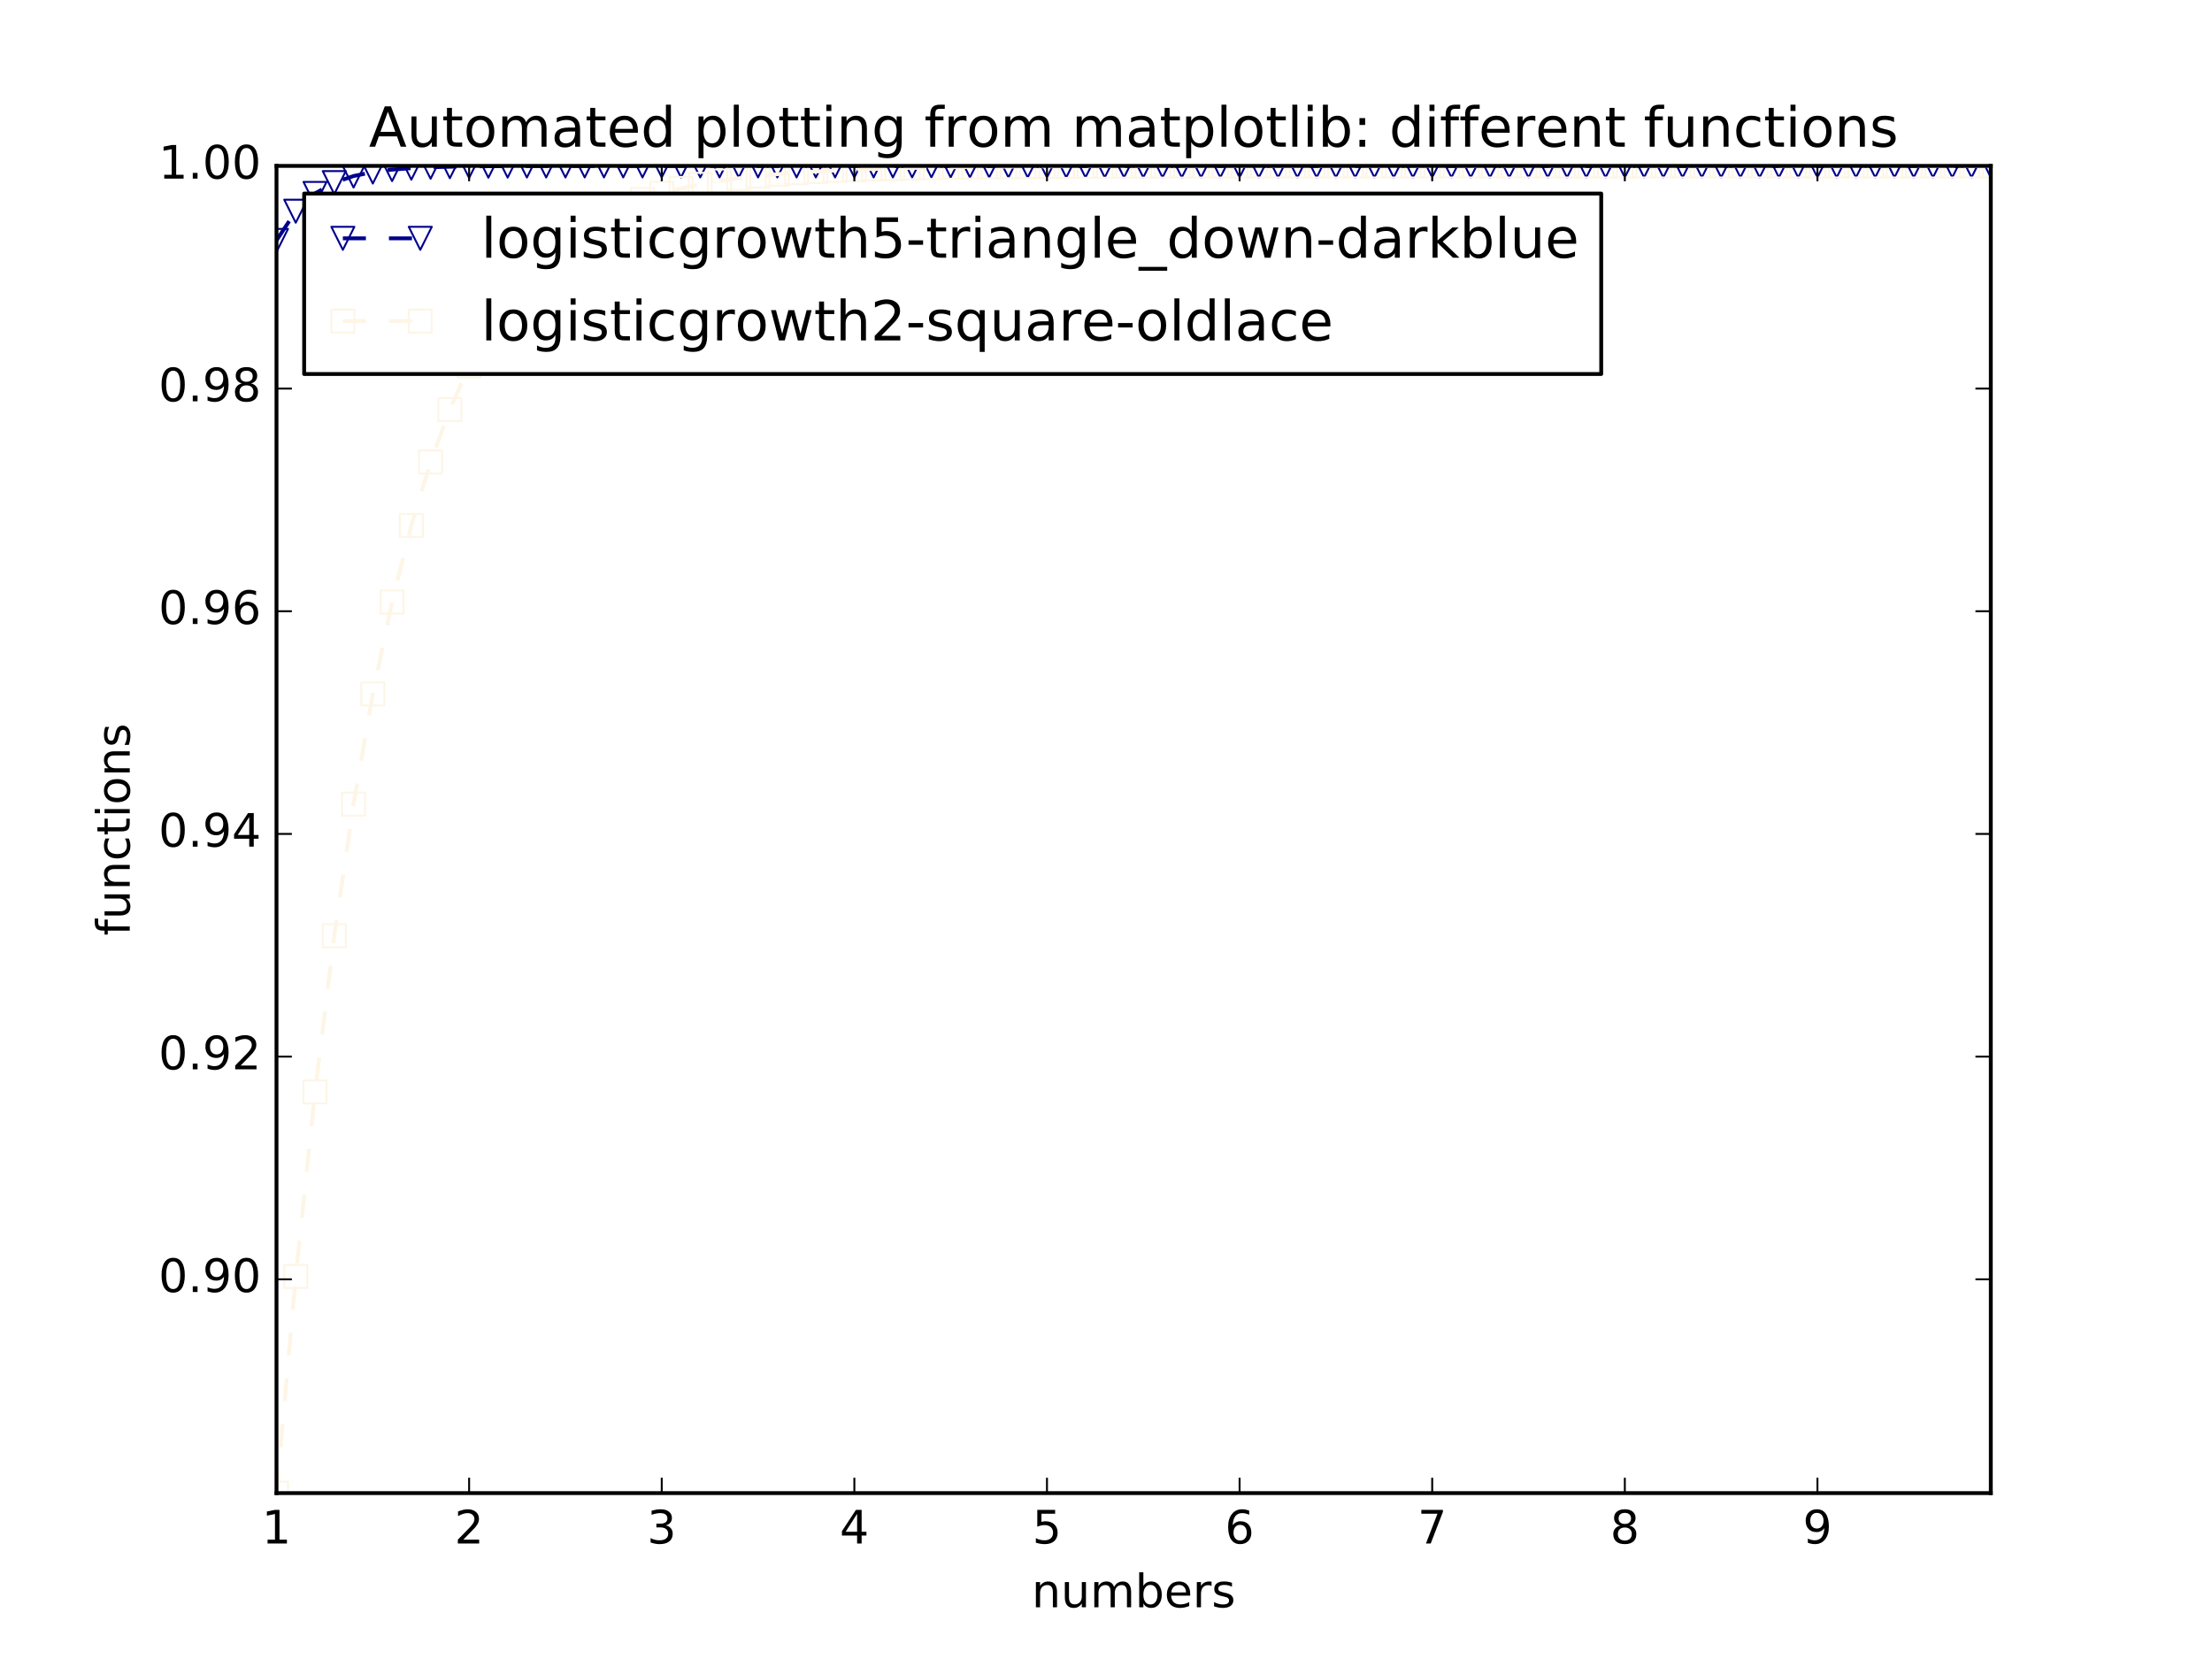 <?xml version="1.0" encoding="utf-8" standalone="no"?>
<!DOCTYPE svg PUBLIC "-//W3C//DTD SVG 1.1//EN"
  "http://www.w3.org/Graphics/SVG/1.1/DTD/svg11.dtd">
<!-- Created with matplotlib (http://matplotlib.org/) -->
<svg height="432pt" version="1.1" viewBox="0 0 576 432" width="576pt" xmlns="http://www.w3.org/2000/svg" xmlns:xlink="http://www.w3.org/1999/xlink">
 <defs>
  <style type="text/css">
*{stroke-linecap:butt;stroke-linejoin:round;stroke-miterlimit:100000;}
  </style>
 </defs>
 <g id="figure_1">
  <g id="patch_1">
   <path d="M 0 432 
L 576 432 
L 576 0 
L 0 0 
z
" style="fill:#ffffff;"/>
  </g>
  <g id="axes_1">
   <g id="patch_2">
    <path d="M 72 388.8 
L 518.4 388.8 
L 518.4 43.2 
L 72 43.2 
z
" style="fill:#ffffff;"/>
   </g>
   <g id="line2d_1">
    <path clip-path="url(#p715643766f)" d="M 72 62.604 
L 77.016 55 
L 82.031 50.369 
L 87.047 47.552 
L 92.063 45.841 
L 97.079 44.803 
L 102.094 44.172 
L 107.11 43.79 
L 112.126 43.558 
L 117.142 43.417 
L 122.157 43.332 
L 127.173 43.28 
L 132.189 43.248 
L 137.204 43.229 
L 142.22 43.218 
L 147.236 43.211 
L 152.252 43.207 
L 157.267 43.204 
L 162.283 43.202 
L 167.299 43.201 
L 172.315 43.201 
L 177.33 43.201 
L 182.346 43.2 
L 187.362 43.2 
L 192.378 43.2 
L 197.393 43.2 
L 202.409 43.2 
L 207.425 43.2 
L 212.44 43.2 
L 217.456 43.2 
L 222.472 43.2 
L 227.488 43.2 
L 232.503 43.2 
L 237.519 43.2 
L 242.535 43.2 
L 247.551 43.2 
L 252.566 43.2 
L 257.582 43.2 
L 262.598 43.2 
L 267.613 43.2 
L 272.629 43.2 
L 277.645 43.2 
L 282.661 43.2 
L 287.676 43.2 
L 292.692 43.2 
L 297.708 43.2 
L 302.724 43.2 
L 307.739 43.2 
L 312.755 43.2 
L 317.771 43.2 
L 322.787 43.2 
L 327.802 43.2 
L 332.818 43.2 
L 337.834 43.2 
L 342.849 43.2 
L 347.865 43.2 
L 352.881 43.2 
L 357.897 43.2 
L 362.912 43.2 
L 367.928 43.2 
L 372.944 43.2 
L 377.96 43.2 
L 382.975 43.2 
L 387.991 43.2 
L 393.007 43.2 
L 398.022 43.2 
L 403.038 43.2 
L 408.054 43.2 
L 413.07 43.2 
L 418.085 43.2 
L 423.101 43.2 
L 428.117 43.2 
L 433.133 43.2 
L 438.148 43.2 
L 443.164 43.2 
L 448.18 43.2 
L 453.196 43.2 
L 458.211 43.2 
L 463.227 43.2 
L 468.243 43.2 
L 473.258 43.2 
L 478.274 43.2 
L 483.29 43.2 
L 488.306 43.2 
L 493.321 43.2 
L 498.337 43.2 
L 503.353 43.2 
L 508.369 43.2 
L 513.384 43.2 
L 518.4 43.2 
" style="fill:none;stroke:#00008b;stroke-dasharray:6,6;stroke-dashoffset:0.0;"/>
    <defs>
     <path d="M -0 3 
L 3 -3 
L -3 -3 
z
" id="ma0743573a7" style="stroke:#00008b;stroke-linejoin:miter;stroke-width:0.5;"/>
    </defs>
    <g clip-path="url(#p715643766f)">
     <use style="fill:none;stroke:#00008b;stroke-linejoin:miter;stroke-width:0.5;" x="72.0" xlink:href="#ma0743573a7" y="62.604"/>
     <use style="fill:none;stroke:#00008b;stroke-linejoin:miter;stroke-width:0.5;" x="77.016" xlink:href="#ma0743573a7" y="55"/>
     <use style="fill:none;stroke:#00008b;stroke-linejoin:miter;stroke-width:0.5;" x="82.031" xlink:href="#ma0743573a7" y="50.369"/>
     <use style="fill:none;stroke:#00008b;stroke-linejoin:miter;stroke-width:0.5;" x="87.047" xlink:href="#ma0743573a7" y="47.552"/>
     <use style="fill:none;stroke:#00008b;stroke-linejoin:miter;stroke-width:0.5;" x="92.063" xlink:href="#ma0743573a7" y="45.841"/>
     <use style="fill:none;stroke:#00008b;stroke-linejoin:miter;stroke-width:0.5;" x="97.079" xlink:href="#ma0743573a7" y="44.803"/>
     <use style="fill:none;stroke:#00008b;stroke-linejoin:miter;stroke-width:0.5;" x="102.094" xlink:href="#ma0743573a7" y="44.172"/>
     <use style="fill:none;stroke:#00008b;stroke-linejoin:miter;stroke-width:0.5;" x="107.11" xlink:href="#ma0743573a7" y="43.79"/>
     <use style="fill:none;stroke:#00008b;stroke-linejoin:miter;stroke-width:0.5;" x="112.126" xlink:href="#ma0743573a7" y="43.558"/>
     <use style="fill:none;stroke:#00008b;stroke-linejoin:miter;stroke-width:0.5;" x="117.142" xlink:href="#ma0743573a7" y="43.417"/>
     <use style="fill:none;stroke:#00008b;stroke-linejoin:miter;stroke-width:0.5;" x="122.157" xlink:href="#ma0743573a7" y="43.332"/>
     <use style="fill:none;stroke:#00008b;stroke-linejoin:miter;stroke-width:0.5;" x="127.173" xlink:href="#ma0743573a7" y="43.28"/>
     <use style="fill:none;stroke:#00008b;stroke-linejoin:miter;stroke-width:0.5;" x="132.189" xlink:href="#ma0743573a7" y="43.248"/>
     <use style="fill:none;stroke:#00008b;stroke-linejoin:miter;stroke-width:0.5;" x="137.204" xlink:href="#ma0743573a7" y="43.229"/>
     <use style="fill:none;stroke:#00008b;stroke-linejoin:miter;stroke-width:0.5;" x="142.22" xlink:href="#ma0743573a7" y="43.218"/>
     <use style="fill:none;stroke:#00008b;stroke-linejoin:miter;stroke-width:0.5;" x="147.236" xlink:href="#ma0743573a7" y="43.211"/>
     <use style="fill:none;stroke:#00008b;stroke-linejoin:miter;stroke-width:0.5;" x="152.252" xlink:href="#ma0743573a7" y="43.207"/>
     <use style="fill:none;stroke:#00008b;stroke-linejoin:miter;stroke-width:0.5;" x="157.267" xlink:href="#ma0743573a7" y="43.204"/>
     <use style="fill:none;stroke:#00008b;stroke-linejoin:miter;stroke-width:0.5;" x="162.283" xlink:href="#ma0743573a7" y="43.202"/>
     <use style="fill:none;stroke:#00008b;stroke-linejoin:miter;stroke-width:0.5;" x="167.299" xlink:href="#ma0743573a7" y="43.201"/>
     <use style="fill:none;stroke:#00008b;stroke-linejoin:miter;stroke-width:0.5;" x="172.315" xlink:href="#ma0743573a7" y="43.201"/>
     <use style="fill:none;stroke:#00008b;stroke-linejoin:miter;stroke-width:0.5;" x="177.33" xlink:href="#ma0743573a7" y="43.201"/>
     <use style="fill:none;stroke:#00008b;stroke-linejoin:miter;stroke-width:0.5;" x="182.346" xlink:href="#ma0743573a7" y="43.2"/>
     <use style="fill:none;stroke:#00008b;stroke-linejoin:miter;stroke-width:0.5;" x="187.362" xlink:href="#ma0743573a7" y="43.2"/>
     <use style="fill:none;stroke:#00008b;stroke-linejoin:miter;stroke-width:0.5;" x="192.378" xlink:href="#ma0743573a7" y="43.2"/>
     <use style="fill:none;stroke:#00008b;stroke-linejoin:miter;stroke-width:0.5;" x="197.393" xlink:href="#ma0743573a7" y="43.2"/>
     <use style="fill:none;stroke:#00008b;stroke-linejoin:miter;stroke-width:0.5;" x="202.409" xlink:href="#ma0743573a7" y="43.2"/>
     <use style="fill:none;stroke:#00008b;stroke-linejoin:miter;stroke-width:0.5;" x="207.425" xlink:href="#ma0743573a7" y="43.2"/>
     <use style="fill:none;stroke:#00008b;stroke-linejoin:miter;stroke-width:0.5;" x="212.44" xlink:href="#ma0743573a7" y="43.2"/>
     <use style="fill:none;stroke:#00008b;stroke-linejoin:miter;stroke-width:0.5;" x="217.456" xlink:href="#ma0743573a7" y="43.2"/>
     <use style="fill:none;stroke:#00008b;stroke-linejoin:miter;stroke-width:0.5;" x="222.472" xlink:href="#ma0743573a7" y="43.2"/>
     <use style="fill:none;stroke:#00008b;stroke-linejoin:miter;stroke-width:0.5;" x="227.488" xlink:href="#ma0743573a7" y="43.2"/>
     <use style="fill:none;stroke:#00008b;stroke-linejoin:miter;stroke-width:0.5;" x="232.503" xlink:href="#ma0743573a7" y="43.2"/>
     <use style="fill:none;stroke:#00008b;stroke-linejoin:miter;stroke-width:0.5;" x="237.519" xlink:href="#ma0743573a7" y="43.2"/>
     <use style="fill:none;stroke:#00008b;stroke-linejoin:miter;stroke-width:0.5;" x="242.535" xlink:href="#ma0743573a7" y="43.2"/>
     <use style="fill:none;stroke:#00008b;stroke-linejoin:miter;stroke-width:0.5;" x="247.551" xlink:href="#ma0743573a7" y="43.2"/>
     <use style="fill:none;stroke:#00008b;stroke-linejoin:miter;stroke-width:0.5;" x="252.566" xlink:href="#ma0743573a7" y="43.2"/>
     <use style="fill:none;stroke:#00008b;stroke-linejoin:miter;stroke-width:0.5;" x="257.582" xlink:href="#ma0743573a7" y="43.2"/>
     <use style="fill:none;stroke:#00008b;stroke-linejoin:miter;stroke-width:0.5;" x="262.598" xlink:href="#ma0743573a7" y="43.2"/>
     <use style="fill:none;stroke:#00008b;stroke-linejoin:miter;stroke-width:0.5;" x="267.613" xlink:href="#ma0743573a7" y="43.2"/>
     <use style="fill:none;stroke:#00008b;stroke-linejoin:miter;stroke-width:0.5;" x="272.629" xlink:href="#ma0743573a7" y="43.2"/>
     <use style="fill:none;stroke:#00008b;stroke-linejoin:miter;stroke-width:0.5;" x="277.645" xlink:href="#ma0743573a7" y="43.2"/>
     <use style="fill:none;stroke:#00008b;stroke-linejoin:miter;stroke-width:0.5;" x="282.661" xlink:href="#ma0743573a7" y="43.2"/>
     <use style="fill:none;stroke:#00008b;stroke-linejoin:miter;stroke-width:0.5;" x="287.676" xlink:href="#ma0743573a7" y="43.2"/>
     <use style="fill:none;stroke:#00008b;stroke-linejoin:miter;stroke-width:0.5;" x="292.692" xlink:href="#ma0743573a7" y="43.2"/>
     <use style="fill:none;stroke:#00008b;stroke-linejoin:miter;stroke-width:0.5;" x="297.708" xlink:href="#ma0743573a7" y="43.2"/>
     <use style="fill:none;stroke:#00008b;stroke-linejoin:miter;stroke-width:0.5;" x="302.724" xlink:href="#ma0743573a7" y="43.2"/>
     <use style="fill:none;stroke:#00008b;stroke-linejoin:miter;stroke-width:0.5;" x="307.739" xlink:href="#ma0743573a7" y="43.2"/>
     <use style="fill:none;stroke:#00008b;stroke-linejoin:miter;stroke-width:0.5;" x="312.755" xlink:href="#ma0743573a7" y="43.2"/>
     <use style="fill:none;stroke:#00008b;stroke-linejoin:miter;stroke-width:0.5;" x="317.771" xlink:href="#ma0743573a7" y="43.2"/>
     <use style="fill:none;stroke:#00008b;stroke-linejoin:miter;stroke-width:0.5;" x="322.787" xlink:href="#ma0743573a7" y="43.2"/>
     <use style="fill:none;stroke:#00008b;stroke-linejoin:miter;stroke-width:0.5;" x="327.802" xlink:href="#ma0743573a7" y="43.2"/>
     <use style="fill:none;stroke:#00008b;stroke-linejoin:miter;stroke-width:0.5;" x="332.818" xlink:href="#ma0743573a7" y="43.2"/>
     <use style="fill:none;stroke:#00008b;stroke-linejoin:miter;stroke-width:0.5;" x="337.834" xlink:href="#ma0743573a7" y="43.2"/>
     <use style="fill:none;stroke:#00008b;stroke-linejoin:miter;stroke-width:0.5;" x="342.849" xlink:href="#ma0743573a7" y="43.2"/>
     <use style="fill:none;stroke:#00008b;stroke-linejoin:miter;stroke-width:0.5;" x="347.865" xlink:href="#ma0743573a7" y="43.2"/>
     <use style="fill:none;stroke:#00008b;stroke-linejoin:miter;stroke-width:0.5;" x="352.881" xlink:href="#ma0743573a7" y="43.2"/>
     <use style="fill:none;stroke:#00008b;stroke-linejoin:miter;stroke-width:0.5;" x="357.897" xlink:href="#ma0743573a7" y="43.2"/>
     <use style="fill:none;stroke:#00008b;stroke-linejoin:miter;stroke-width:0.5;" x="362.912" xlink:href="#ma0743573a7" y="43.2"/>
     <use style="fill:none;stroke:#00008b;stroke-linejoin:miter;stroke-width:0.5;" x="367.928" xlink:href="#ma0743573a7" y="43.2"/>
     <use style="fill:none;stroke:#00008b;stroke-linejoin:miter;stroke-width:0.5;" x="372.944" xlink:href="#ma0743573a7" y="43.2"/>
     <use style="fill:none;stroke:#00008b;stroke-linejoin:miter;stroke-width:0.5;" x="377.96" xlink:href="#ma0743573a7" y="43.2"/>
     <use style="fill:none;stroke:#00008b;stroke-linejoin:miter;stroke-width:0.5;" x="382.975" xlink:href="#ma0743573a7" y="43.2"/>
     <use style="fill:none;stroke:#00008b;stroke-linejoin:miter;stroke-width:0.5;" x="387.991" xlink:href="#ma0743573a7" y="43.2"/>
     <use style="fill:none;stroke:#00008b;stroke-linejoin:miter;stroke-width:0.5;" x="393.007" xlink:href="#ma0743573a7" y="43.2"/>
     <use style="fill:none;stroke:#00008b;stroke-linejoin:miter;stroke-width:0.5;" x="398.022" xlink:href="#ma0743573a7" y="43.2"/>
     <use style="fill:none;stroke:#00008b;stroke-linejoin:miter;stroke-width:0.5;" x="403.038" xlink:href="#ma0743573a7" y="43.2"/>
     <use style="fill:none;stroke:#00008b;stroke-linejoin:miter;stroke-width:0.5;" x="408.054" xlink:href="#ma0743573a7" y="43.2"/>
     <use style="fill:none;stroke:#00008b;stroke-linejoin:miter;stroke-width:0.5;" x="413.07" xlink:href="#ma0743573a7" y="43.2"/>
     <use style="fill:none;stroke:#00008b;stroke-linejoin:miter;stroke-width:0.5;" x="418.085" xlink:href="#ma0743573a7" y="43.2"/>
     <use style="fill:none;stroke:#00008b;stroke-linejoin:miter;stroke-width:0.5;" x="423.101" xlink:href="#ma0743573a7" y="43.2"/>
     <use style="fill:none;stroke:#00008b;stroke-linejoin:miter;stroke-width:0.5;" x="428.117" xlink:href="#ma0743573a7" y="43.2"/>
     <use style="fill:none;stroke:#00008b;stroke-linejoin:miter;stroke-width:0.5;" x="433.133" xlink:href="#ma0743573a7" y="43.2"/>
     <use style="fill:none;stroke:#00008b;stroke-linejoin:miter;stroke-width:0.5;" x="438.148" xlink:href="#ma0743573a7" y="43.2"/>
     <use style="fill:none;stroke:#00008b;stroke-linejoin:miter;stroke-width:0.5;" x="443.164" xlink:href="#ma0743573a7" y="43.2"/>
     <use style="fill:none;stroke:#00008b;stroke-linejoin:miter;stroke-width:0.5;" x="448.18" xlink:href="#ma0743573a7" y="43.2"/>
     <use style="fill:none;stroke:#00008b;stroke-linejoin:miter;stroke-width:0.5;" x="453.196" xlink:href="#ma0743573a7" y="43.2"/>
     <use style="fill:none;stroke:#00008b;stroke-linejoin:miter;stroke-width:0.5;" x="458.211" xlink:href="#ma0743573a7" y="43.2"/>
     <use style="fill:none;stroke:#00008b;stroke-linejoin:miter;stroke-width:0.5;" x="463.227" xlink:href="#ma0743573a7" y="43.2"/>
     <use style="fill:none;stroke:#00008b;stroke-linejoin:miter;stroke-width:0.5;" x="468.243" xlink:href="#ma0743573a7" y="43.2"/>
     <use style="fill:none;stroke:#00008b;stroke-linejoin:miter;stroke-width:0.5;" x="473.258" xlink:href="#ma0743573a7" y="43.2"/>
     <use style="fill:none;stroke:#00008b;stroke-linejoin:miter;stroke-width:0.5;" x="478.274" xlink:href="#ma0743573a7" y="43.2"/>
     <use style="fill:none;stroke:#00008b;stroke-linejoin:miter;stroke-width:0.5;" x="483.29" xlink:href="#ma0743573a7" y="43.2"/>
     <use style="fill:none;stroke:#00008b;stroke-linejoin:miter;stroke-width:0.5;" x="488.306" xlink:href="#ma0743573a7" y="43.2"/>
     <use style="fill:none;stroke:#00008b;stroke-linejoin:miter;stroke-width:0.5;" x="493.321" xlink:href="#ma0743573a7" y="43.2"/>
     <use style="fill:none;stroke:#00008b;stroke-linejoin:miter;stroke-width:0.5;" x="498.337" xlink:href="#ma0743573a7" y="43.2"/>
     <use style="fill:none;stroke:#00008b;stroke-linejoin:miter;stroke-width:0.5;" x="503.353" xlink:href="#ma0743573a7" y="43.2"/>
     <use style="fill:none;stroke:#00008b;stroke-linejoin:miter;stroke-width:0.5;" x="508.369" xlink:href="#ma0743573a7" y="43.2"/>
     <use style="fill:none;stroke:#00008b;stroke-linejoin:miter;stroke-width:0.5;" x="513.384" xlink:href="#ma0743573a7" y="43.2"/>
     <use style="fill:none;stroke:#00008b;stroke-linejoin:miter;stroke-width:0.5;" x="518.4" xlink:href="#ma0743573a7" y="43.2"/>
    </g>
   </g>
   <g id="line2d_2">
    <path clip-path="url(#p715643766f)" d="M 72 388.8 
L 77.016 332.402 
L 82.031 284.339 
L 87.047 243.65 
L 92.063 209.398 
L 97.079 180.7 
L 102.094 156.752 
L 107.11 136.833 
L 112.126 120.312 
L 117.142 106.639 
L 122.157 95.347 
L 127.173 86.034 
L 132.189 78.363 
L 137.204 72.053 
L 142.22 66.865 
L 147.236 62.604 
L 152.252 59.106 
L 157.267 56.236 
L 162.283 53.882 
L 167.299 51.951 
L 172.315 50.369 
L 177.33 49.072 
L 182.346 48.009 
L 187.362 47.139 
L 192.378 46.426 
L 197.393 45.841 
L 202.409 45.363 
L 207.425 44.971 
L 212.44 44.65 
L 217.456 44.387 
L 222.472 44.172 
L 227.488 43.996 
L 232.503 43.852 
L 237.519 43.734 
L 242.535 43.637 
L 247.551 43.558 
L 252.566 43.493 
L 257.582 43.44 
L 262.598 43.396 
L 267.613 43.361 
L 272.629 43.332 
L 277.645 43.308 
L 282.661 43.288 
L 287.676 43.272 
L 292.692 43.259 
L 297.708 43.248 
L 302.724 43.24 
L 307.739 43.232 
L 312.755 43.227 
L 317.771 43.222 
L 322.787 43.218 
L 327.802 43.215 
L 332.818 43.212 
L 337.834 43.21 
L 342.849 43.208 
L 347.865 43.207 
L 352.881 43.205 
L 357.897 43.204 
L 362.912 43.204 
L 367.928 43.203 
L 372.944 43.202 
L 377.96 43.202 
L 382.975 43.202 
L 387.991 43.201 
L 393.007 43.201 
L 398.022 43.201 
L 403.038 43.201 
L 408.054 43.201 
L 413.07 43.2 
L 418.085 43.2 
L 423.101 43.2 
L 428.117 43.2 
L 433.133 43.2 
L 438.148 43.2 
L 443.164 43.2 
L 448.18 43.2 
L 453.196 43.2 
L 458.211 43.2 
L 463.227 43.2 
L 468.243 43.2 
L 473.258 43.2 
L 478.274 43.2 
L 483.29 43.2 
L 488.306 43.2 
L 493.321 43.2 
L 498.337 43.2 
L 503.353 43.2 
L 508.369 43.2 
L 513.384 43.2 
L 518.4 43.2 
" style="fill:none;stroke:#fdf5e6;stroke-dasharray:6,6;stroke-dashoffset:0.0;"/>
    <defs>
     <path d="M -3 3 
L 3 3 
L 3 -3 
L -3 -3 
z
" id="m81f6be6bb8" style="stroke:#fdf5e6;stroke-linejoin:miter;stroke-width:0.5;"/>
    </defs>
    <g clip-path="url(#p715643766f)">
     <use style="fill:none;stroke:#fdf5e6;stroke-linejoin:miter;stroke-width:0.5;" x="72.0" xlink:href="#m81f6be6bb8" y="388.8"/>
     <use style="fill:none;stroke:#fdf5e6;stroke-linejoin:miter;stroke-width:0.5;" x="77.016" xlink:href="#m81f6be6bb8" y="332.402"/>
     <use style="fill:none;stroke:#fdf5e6;stroke-linejoin:miter;stroke-width:0.5;" x="82.031" xlink:href="#m81f6be6bb8" y="284.339"/>
     <use style="fill:none;stroke:#fdf5e6;stroke-linejoin:miter;stroke-width:0.5;" x="87.047" xlink:href="#m81f6be6bb8" y="243.65"/>
     <use style="fill:none;stroke:#fdf5e6;stroke-linejoin:miter;stroke-width:0.5;" x="92.063" xlink:href="#m81f6be6bb8" y="209.398"/>
     <use style="fill:none;stroke:#fdf5e6;stroke-linejoin:miter;stroke-width:0.5;" x="97.079" xlink:href="#m81f6be6bb8" y="180.7"/>
     <use style="fill:none;stroke:#fdf5e6;stroke-linejoin:miter;stroke-width:0.5;" x="102.094" xlink:href="#m81f6be6bb8" y="156.752"/>
     <use style="fill:none;stroke:#fdf5e6;stroke-linejoin:miter;stroke-width:0.5;" x="107.11" xlink:href="#m81f6be6bb8" y="136.833"/>
     <use style="fill:none;stroke:#fdf5e6;stroke-linejoin:miter;stroke-width:0.5;" x="112.126" xlink:href="#m81f6be6bb8" y="120.312"/>
     <use style="fill:none;stroke:#fdf5e6;stroke-linejoin:miter;stroke-width:0.5;" x="117.142" xlink:href="#m81f6be6bb8" y="106.639"/>
     <use style="fill:none;stroke:#fdf5e6;stroke-linejoin:miter;stroke-width:0.5;" x="122.157" xlink:href="#m81f6be6bb8" y="95.347"/>
     <use style="fill:none;stroke:#fdf5e6;stroke-linejoin:miter;stroke-width:0.5;" x="127.173" xlink:href="#m81f6be6bb8" y="86.034"/>
     <use style="fill:none;stroke:#fdf5e6;stroke-linejoin:miter;stroke-width:0.5;" x="132.189" xlink:href="#m81f6be6bb8" y="78.363"/>
     <use style="fill:none;stroke:#fdf5e6;stroke-linejoin:miter;stroke-width:0.5;" x="137.204" xlink:href="#m81f6be6bb8" y="72.053"/>
     <use style="fill:none;stroke:#fdf5e6;stroke-linejoin:miter;stroke-width:0.5;" x="142.22" xlink:href="#m81f6be6bb8" y="66.865"/>
     <use style="fill:none;stroke:#fdf5e6;stroke-linejoin:miter;stroke-width:0.5;" x="147.236" xlink:href="#m81f6be6bb8" y="62.604"/>
     <use style="fill:none;stroke:#fdf5e6;stroke-linejoin:miter;stroke-width:0.5;" x="152.252" xlink:href="#m81f6be6bb8" y="59.106"/>
     <use style="fill:none;stroke:#fdf5e6;stroke-linejoin:miter;stroke-width:0.5;" x="157.267" xlink:href="#m81f6be6bb8" y="56.236"/>
     <use style="fill:none;stroke:#fdf5e6;stroke-linejoin:miter;stroke-width:0.5;" x="162.283" xlink:href="#m81f6be6bb8" y="53.882"/>
     <use style="fill:none;stroke:#fdf5e6;stroke-linejoin:miter;stroke-width:0.5;" x="167.299" xlink:href="#m81f6be6bb8" y="51.951"/>
     <use style="fill:none;stroke:#fdf5e6;stroke-linejoin:miter;stroke-width:0.5;" x="172.315" xlink:href="#m81f6be6bb8" y="50.369"/>
     <use style="fill:none;stroke:#fdf5e6;stroke-linejoin:miter;stroke-width:0.5;" x="177.33" xlink:href="#m81f6be6bb8" y="49.072"/>
     <use style="fill:none;stroke:#fdf5e6;stroke-linejoin:miter;stroke-width:0.5;" x="182.346" xlink:href="#m81f6be6bb8" y="48.009"/>
     <use style="fill:none;stroke:#fdf5e6;stroke-linejoin:miter;stroke-width:0.5;" x="187.362" xlink:href="#m81f6be6bb8" y="47.139"/>
     <use style="fill:none;stroke:#fdf5e6;stroke-linejoin:miter;stroke-width:0.5;" x="192.378" xlink:href="#m81f6be6bb8" y="46.426"/>
     <use style="fill:none;stroke:#fdf5e6;stroke-linejoin:miter;stroke-width:0.5;" x="197.393" xlink:href="#m81f6be6bb8" y="45.841"/>
     <use style="fill:none;stroke:#fdf5e6;stroke-linejoin:miter;stroke-width:0.5;" x="202.409" xlink:href="#m81f6be6bb8" y="45.363"/>
     <use style="fill:none;stroke:#fdf5e6;stroke-linejoin:miter;stroke-width:0.5;" x="207.425" xlink:href="#m81f6be6bb8" y="44.971"/>
     <use style="fill:none;stroke:#fdf5e6;stroke-linejoin:miter;stroke-width:0.5;" x="212.44" xlink:href="#m81f6be6bb8" y="44.65"/>
     <use style="fill:none;stroke:#fdf5e6;stroke-linejoin:miter;stroke-width:0.5;" x="217.456" xlink:href="#m81f6be6bb8" y="44.387"/>
     <use style="fill:none;stroke:#fdf5e6;stroke-linejoin:miter;stroke-width:0.5;" x="222.472" xlink:href="#m81f6be6bb8" y="44.172"/>
     <use style="fill:none;stroke:#fdf5e6;stroke-linejoin:miter;stroke-width:0.5;" x="227.488" xlink:href="#m81f6be6bb8" y="43.996"/>
     <use style="fill:none;stroke:#fdf5e6;stroke-linejoin:miter;stroke-width:0.5;" x="232.503" xlink:href="#m81f6be6bb8" y="43.852"/>
     <use style="fill:none;stroke:#fdf5e6;stroke-linejoin:miter;stroke-width:0.5;" x="237.519" xlink:href="#m81f6be6bb8" y="43.734"/>
     <use style="fill:none;stroke:#fdf5e6;stroke-linejoin:miter;stroke-width:0.5;" x="242.535" xlink:href="#m81f6be6bb8" y="43.637"/>
     <use style="fill:none;stroke:#fdf5e6;stroke-linejoin:miter;stroke-width:0.5;" x="247.551" xlink:href="#m81f6be6bb8" y="43.558"/>
     <use style="fill:none;stroke:#fdf5e6;stroke-linejoin:miter;stroke-width:0.5;" x="252.566" xlink:href="#m81f6be6bb8" y="43.493"/>
     <use style="fill:none;stroke:#fdf5e6;stroke-linejoin:miter;stroke-width:0.5;" x="257.582" xlink:href="#m81f6be6bb8" y="43.44"/>
     <use style="fill:none;stroke:#fdf5e6;stroke-linejoin:miter;stroke-width:0.5;" x="262.598" xlink:href="#m81f6be6bb8" y="43.396"/>
     <use style="fill:none;stroke:#fdf5e6;stroke-linejoin:miter;stroke-width:0.5;" x="267.613" xlink:href="#m81f6be6bb8" y="43.361"/>
     <use style="fill:none;stroke:#fdf5e6;stroke-linejoin:miter;stroke-width:0.5;" x="272.629" xlink:href="#m81f6be6bb8" y="43.332"/>
     <use style="fill:none;stroke:#fdf5e6;stroke-linejoin:miter;stroke-width:0.5;" x="277.645" xlink:href="#m81f6be6bb8" y="43.308"/>
     <use style="fill:none;stroke:#fdf5e6;stroke-linejoin:miter;stroke-width:0.5;" x="282.661" xlink:href="#m81f6be6bb8" y="43.288"/>
     <use style="fill:none;stroke:#fdf5e6;stroke-linejoin:miter;stroke-width:0.5;" x="287.676" xlink:href="#m81f6be6bb8" y="43.272"/>
     <use style="fill:none;stroke:#fdf5e6;stroke-linejoin:miter;stroke-width:0.5;" x="292.692" xlink:href="#m81f6be6bb8" y="43.259"/>
     <use style="fill:none;stroke:#fdf5e6;stroke-linejoin:miter;stroke-width:0.5;" x="297.708" xlink:href="#m81f6be6bb8" y="43.248"/>
     <use style="fill:none;stroke:#fdf5e6;stroke-linejoin:miter;stroke-width:0.5;" x="302.724" xlink:href="#m81f6be6bb8" y="43.24"/>
     <use style="fill:none;stroke:#fdf5e6;stroke-linejoin:miter;stroke-width:0.5;" x="307.739" xlink:href="#m81f6be6bb8" y="43.232"/>
     <use style="fill:none;stroke:#fdf5e6;stroke-linejoin:miter;stroke-width:0.5;" x="312.755" xlink:href="#m81f6be6bb8" y="43.227"/>
     <use style="fill:none;stroke:#fdf5e6;stroke-linejoin:miter;stroke-width:0.5;" x="317.771" xlink:href="#m81f6be6bb8" y="43.222"/>
     <use style="fill:none;stroke:#fdf5e6;stroke-linejoin:miter;stroke-width:0.5;" x="322.787" xlink:href="#m81f6be6bb8" y="43.218"/>
     <use style="fill:none;stroke:#fdf5e6;stroke-linejoin:miter;stroke-width:0.5;" x="327.802" xlink:href="#m81f6be6bb8" y="43.215"/>
     <use style="fill:none;stroke:#fdf5e6;stroke-linejoin:miter;stroke-width:0.5;" x="332.818" xlink:href="#m81f6be6bb8" y="43.212"/>
     <use style="fill:none;stroke:#fdf5e6;stroke-linejoin:miter;stroke-width:0.5;" x="337.834" xlink:href="#m81f6be6bb8" y="43.21"/>
     <use style="fill:none;stroke:#fdf5e6;stroke-linejoin:miter;stroke-width:0.5;" x="342.849" xlink:href="#m81f6be6bb8" y="43.208"/>
     <use style="fill:none;stroke:#fdf5e6;stroke-linejoin:miter;stroke-width:0.5;" x="347.865" xlink:href="#m81f6be6bb8" y="43.207"/>
     <use style="fill:none;stroke:#fdf5e6;stroke-linejoin:miter;stroke-width:0.5;" x="352.881" xlink:href="#m81f6be6bb8" y="43.205"/>
     <use style="fill:none;stroke:#fdf5e6;stroke-linejoin:miter;stroke-width:0.5;" x="357.897" xlink:href="#m81f6be6bb8" y="43.204"/>
     <use style="fill:none;stroke:#fdf5e6;stroke-linejoin:miter;stroke-width:0.5;" x="362.912" xlink:href="#m81f6be6bb8" y="43.204"/>
     <use style="fill:none;stroke:#fdf5e6;stroke-linejoin:miter;stroke-width:0.5;" x="367.928" xlink:href="#m81f6be6bb8" y="43.203"/>
     <use style="fill:none;stroke:#fdf5e6;stroke-linejoin:miter;stroke-width:0.5;" x="372.944" xlink:href="#m81f6be6bb8" y="43.202"/>
     <use style="fill:none;stroke:#fdf5e6;stroke-linejoin:miter;stroke-width:0.5;" x="377.96" xlink:href="#m81f6be6bb8" y="43.202"/>
     <use style="fill:none;stroke:#fdf5e6;stroke-linejoin:miter;stroke-width:0.5;" x="382.975" xlink:href="#m81f6be6bb8" y="43.202"/>
     <use style="fill:none;stroke:#fdf5e6;stroke-linejoin:miter;stroke-width:0.5;" x="387.991" xlink:href="#m81f6be6bb8" y="43.201"/>
     <use style="fill:none;stroke:#fdf5e6;stroke-linejoin:miter;stroke-width:0.5;" x="393.007" xlink:href="#m81f6be6bb8" y="43.201"/>
     <use style="fill:none;stroke:#fdf5e6;stroke-linejoin:miter;stroke-width:0.5;" x="398.022" xlink:href="#m81f6be6bb8" y="43.201"/>
     <use style="fill:none;stroke:#fdf5e6;stroke-linejoin:miter;stroke-width:0.5;" x="403.038" xlink:href="#m81f6be6bb8" y="43.201"/>
     <use style="fill:none;stroke:#fdf5e6;stroke-linejoin:miter;stroke-width:0.5;" x="408.054" xlink:href="#m81f6be6bb8" y="43.201"/>
     <use style="fill:none;stroke:#fdf5e6;stroke-linejoin:miter;stroke-width:0.5;" x="413.07" xlink:href="#m81f6be6bb8" y="43.2"/>
     <use style="fill:none;stroke:#fdf5e6;stroke-linejoin:miter;stroke-width:0.5;" x="418.085" xlink:href="#m81f6be6bb8" y="43.2"/>
     <use style="fill:none;stroke:#fdf5e6;stroke-linejoin:miter;stroke-width:0.5;" x="423.101" xlink:href="#m81f6be6bb8" y="43.2"/>
     <use style="fill:none;stroke:#fdf5e6;stroke-linejoin:miter;stroke-width:0.5;" x="428.117" xlink:href="#m81f6be6bb8" y="43.2"/>
     <use style="fill:none;stroke:#fdf5e6;stroke-linejoin:miter;stroke-width:0.5;" x="433.133" xlink:href="#m81f6be6bb8" y="43.2"/>
     <use style="fill:none;stroke:#fdf5e6;stroke-linejoin:miter;stroke-width:0.5;" x="438.148" xlink:href="#m81f6be6bb8" y="43.2"/>
     <use style="fill:none;stroke:#fdf5e6;stroke-linejoin:miter;stroke-width:0.5;" x="443.164" xlink:href="#m81f6be6bb8" y="43.2"/>
     <use style="fill:none;stroke:#fdf5e6;stroke-linejoin:miter;stroke-width:0.5;" x="448.18" xlink:href="#m81f6be6bb8" y="43.2"/>
     <use style="fill:none;stroke:#fdf5e6;stroke-linejoin:miter;stroke-width:0.5;" x="453.196" xlink:href="#m81f6be6bb8" y="43.2"/>
     <use style="fill:none;stroke:#fdf5e6;stroke-linejoin:miter;stroke-width:0.5;" x="458.211" xlink:href="#m81f6be6bb8" y="43.2"/>
     <use style="fill:none;stroke:#fdf5e6;stroke-linejoin:miter;stroke-width:0.5;" x="463.227" xlink:href="#m81f6be6bb8" y="43.2"/>
     <use style="fill:none;stroke:#fdf5e6;stroke-linejoin:miter;stroke-width:0.5;" x="468.243" xlink:href="#m81f6be6bb8" y="43.2"/>
     <use style="fill:none;stroke:#fdf5e6;stroke-linejoin:miter;stroke-width:0.5;" x="473.258" xlink:href="#m81f6be6bb8" y="43.2"/>
     <use style="fill:none;stroke:#fdf5e6;stroke-linejoin:miter;stroke-width:0.5;" x="478.274" xlink:href="#m81f6be6bb8" y="43.2"/>
     <use style="fill:none;stroke:#fdf5e6;stroke-linejoin:miter;stroke-width:0.5;" x="483.29" xlink:href="#m81f6be6bb8" y="43.2"/>
     <use style="fill:none;stroke:#fdf5e6;stroke-linejoin:miter;stroke-width:0.5;" x="488.306" xlink:href="#m81f6be6bb8" y="43.2"/>
     <use style="fill:none;stroke:#fdf5e6;stroke-linejoin:miter;stroke-width:0.5;" x="493.321" xlink:href="#m81f6be6bb8" y="43.2"/>
     <use style="fill:none;stroke:#fdf5e6;stroke-linejoin:miter;stroke-width:0.5;" x="498.337" xlink:href="#m81f6be6bb8" y="43.2"/>
     <use style="fill:none;stroke:#fdf5e6;stroke-linejoin:miter;stroke-width:0.5;" x="503.353" xlink:href="#m81f6be6bb8" y="43.2"/>
     <use style="fill:none;stroke:#fdf5e6;stroke-linejoin:miter;stroke-width:0.5;" x="508.369" xlink:href="#m81f6be6bb8" y="43.2"/>
     <use style="fill:none;stroke:#fdf5e6;stroke-linejoin:miter;stroke-width:0.5;" x="513.384" xlink:href="#m81f6be6bb8" y="43.2"/>
     <use style="fill:none;stroke:#fdf5e6;stroke-linejoin:miter;stroke-width:0.5;" x="518.4" xlink:href="#m81f6be6bb8" y="43.2"/>
    </g>
   </g>
   <g id="patch_3">
    <path d="M 72 43.2 
L 518.4 43.2 
" style="fill:none;stroke:#000000;stroke-linecap:square;stroke-linejoin:miter;"/>
   </g>
   <g id="patch_4">
    <path d="M 518.4 388.8 
L 518.4 43.2 
" style="fill:none;stroke:#000000;stroke-linecap:square;stroke-linejoin:miter;"/>
   </g>
   <g id="patch_5">
    <path d="M 72 388.8 
L 518.4 388.8 
" style="fill:none;stroke:#000000;stroke-linecap:square;stroke-linejoin:miter;"/>
   </g>
   <g id="patch_6">
    <path d="M 72 388.8 
L 72 43.2 
" style="fill:none;stroke:#000000;stroke-linecap:square;stroke-linejoin:miter;"/>
   </g>
   <g id="matplotlib.axis_1">
    <g id="xtick_1">
     <g id="line2d_3">
      <defs>
       <path d="M 0 0 
L 0 -4 
" id="m12295e5176" style="stroke:#000000;stroke-width:0.5;"/>
      </defs>
      <g>
       <use style="stroke:#000000;stroke-width:0.5;" x="72.0" xlink:href="#m12295e5176" y="388.8"/>
      </g>
     </g>
     <g id="line2d_4">
      <defs>
       <path d="M 0 0 
L 0 4 
" id="mbb90c50c9e" style="stroke:#000000;stroke-width:0.5;"/>
      </defs>
      <g>
       <use style="stroke:#000000;stroke-width:0.5;" x="72.0" xlink:href="#mbb90c50c9e" y="43.2"/>
      </g>
     </g>
     <g id="text_1">
      <!-- 1 -->
      <defs>
       <path d="M 12.406 8.297 
L 28.516 8.297 
L 28.516 63.922 
L 10.984 60.406 
L 10.984 69.391 
L 28.422 72.906 
L 38.281 72.906 
L 38.281 8.297 
L 54.391 8.297 
L 54.391 0 
L 12.406 0 
z
" id="BitstreamVeraSans-Roman-31"/>
      </defs>
      <g transform="translate(68.183 401.918)scale(0.12 -0.12)">
       <use xlink:href="#BitstreamVeraSans-Roman-31"/>
      </g>
     </g>
    </g>
    <g id="xtick_2">
     <g id="line2d_5">
      <g>
       <use style="stroke:#000000;stroke-width:0.5;" x="122.157" xlink:href="#m12295e5176" y="388.8"/>
      </g>
     </g>
     <g id="line2d_6">
      <g>
       <use style="stroke:#000000;stroke-width:0.5;" x="122.157" xlink:href="#mbb90c50c9e" y="43.2"/>
      </g>
     </g>
     <g id="text_2">
      <!-- 2 -->
      <defs>
       <path d="M 19.188 8.297 
L 53.609 8.297 
L 53.609 0 
L 7.328 0 
L 7.328 8.297 
Q 12.938 14.109 22.625 23.891 
Q 32.328 33.688 34.812 36.531 
Q 39.547 41.844 41.422 45.531 
Q 43.312 49.219 43.312 52.781 
Q 43.312 58.594 39.234 62.25 
Q 35.156 65.922 28.609 65.922 
Q 23.969 65.922 18.812 64.312 
Q 13.672 62.703 7.812 59.422 
L 7.812 69.391 
Q 13.766 71.781 18.938 73 
Q 24.125 74.219 28.422 74.219 
Q 39.75 74.219 46.484 68.547 
Q 53.219 62.891 53.219 53.422 
Q 53.219 48.922 51.531 44.891 
Q 49.859 40.875 45.406 35.406 
Q 44.188 33.984 37.641 27.219 
Q 31.109 20.453 19.188 8.297 
" id="BitstreamVeraSans-Roman-32"/>
      </defs>
      <g transform="translate(118.34 401.918)scale(0.12 -0.12)">
       <use xlink:href="#BitstreamVeraSans-Roman-32"/>
      </g>
     </g>
    </g>
    <g id="xtick_3">
     <g id="line2d_7">
      <g>
       <use style="stroke:#000000;stroke-width:0.5;" x="172.315" xlink:href="#m12295e5176" y="388.8"/>
      </g>
     </g>
     <g id="line2d_8">
      <g>
       <use style="stroke:#000000;stroke-width:0.5;" x="172.315" xlink:href="#mbb90c50c9e" y="43.2"/>
      </g>
     </g>
     <g id="text_3">
      <!-- 3 -->
      <defs>
       <path d="M 40.578 39.312 
Q 47.656 37.797 51.625 33 
Q 55.609 28.219 55.609 21.188 
Q 55.609 10.406 48.188 4.484 
Q 40.766 -1.422 27.094 -1.422 
Q 22.516 -1.422 17.656 -0.516 
Q 12.797 0.391 7.625 2.203 
L 7.625 11.719 
Q 11.719 9.328 16.594 8.109 
Q 21.484 6.891 26.812 6.891 
Q 36.078 6.891 40.938 10.547 
Q 45.797 14.203 45.797 21.188 
Q 45.797 27.641 41.281 31.266 
Q 36.766 34.906 28.719 34.906 
L 20.219 34.906 
L 20.219 43.016 
L 29.109 43.016 
Q 36.375 43.016 40.234 45.922 
Q 44.094 48.828 44.094 54.297 
Q 44.094 59.906 40.109 62.906 
Q 36.141 65.922 28.719 65.922 
Q 24.656 65.922 20.016 65.031 
Q 15.375 64.156 9.812 62.312 
L 9.812 71.094 
Q 15.438 72.656 20.344 73.438 
Q 25.25 74.219 29.594 74.219 
Q 40.828 74.219 47.359 69.109 
Q 53.906 64.016 53.906 55.328 
Q 53.906 49.266 50.438 45.094 
Q 46.969 40.922 40.578 39.312 
" id="BitstreamVeraSans-Roman-33"/>
      </defs>
      <g transform="translate(168.497 401.918)scale(0.12 -0.12)">
       <use xlink:href="#BitstreamVeraSans-Roman-33"/>
      </g>
     </g>
    </g>
    <g id="xtick_4">
     <g id="line2d_9">
      <g>
       <use style="stroke:#000000;stroke-width:0.5;" x="222.472" xlink:href="#m12295e5176" y="388.8"/>
      </g>
     </g>
     <g id="line2d_10">
      <g>
       <use style="stroke:#000000;stroke-width:0.5;" x="222.472" xlink:href="#mbb90c50c9e" y="43.2"/>
      </g>
     </g>
     <g id="text_4">
      <!-- 4 -->
      <defs>
       <path d="M 37.797 64.312 
L 12.891 25.391 
L 37.797 25.391 
z
M 35.203 72.906 
L 47.609 72.906 
L 47.609 25.391 
L 58.016 25.391 
L 58.016 17.188 
L 47.609 17.188 
L 47.609 0 
L 37.797 0 
L 37.797 17.188 
L 4.891 17.188 
L 4.891 26.703 
z
" id="BitstreamVeraSans-Roman-34"/>
      </defs>
      <g transform="translate(218.654 401.918)scale(0.12 -0.12)">
       <use xlink:href="#BitstreamVeraSans-Roman-34"/>
      </g>
     </g>
    </g>
    <g id="xtick_5">
     <g id="line2d_11">
      <g>
       <use style="stroke:#000000;stroke-width:0.5;" x="272.629" xlink:href="#m12295e5176" y="388.8"/>
      </g>
     </g>
     <g id="line2d_12">
      <g>
       <use style="stroke:#000000;stroke-width:0.5;" x="272.629" xlink:href="#mbb90c50c9e" y="43.2"/>
      </g>
     </g>
     <g id="text_5">
      <!-- 5 -->
      <defs>
       <path d="M 10.797 72.906 
L 49.516 72.906 
L 49.516 64.594 
L 19.828 64.594 
L 19.828 46.734 
Q 21.969 47.469 24.109 47.828 
Q 26.266 48.188 28.422 48.188 
Q 40.625 48.188 47.75 41.5 
Q 54.891 34.812 54.891 23.391 
Q 54.891 11.625 47.562 5.094 
Q 40.234 -1.422 26.906 -1.422 
Q 22.312 -1.422 17.547 -0.641 
Q 12.797 0.141 7.719 1.703 
L 7.719 11.625 
Q 12.109 9.234 16.797 8.062 
Q 21.484 6.891 26.703 6.891 
Q 35.156 6.891 40.078 11.328 
Q 45.016 15.766 45.016 23.391 
Q 45.016 31 40.078 35.438 
Q 35.156 39.891 26.703 39.891 
Q 22.75 39.891 18.812 39.016 
Q 14.891 38.141 10.797 36.281 
z
" id="BitstreamVeraSans-Roman-35"/>
      </defs>
      <g transform="translate(268.812 401.918)scale(0.12 -0.12)">
       <use xlink:href="#BitstreamVeraSans-Roman-35"/>
      </g>
     </g>
    </g>
    <g id="xtick_6">
     <g id="line2d_13">
      <g>
       <use style="stroke:#000000;stroke-width:0.5;" x="322.787" xlink:href="#m12295e5176" y="388.8"/>
      </g>
     </g>
     <g id="line2d_14">
      <g>
       <use style="stroke:#000000;stroke-width:0.5;" x="322.787" xlink:href="#mbb90c50c9e" y="43.2"/>
      </g>
     </g>
     <g id="text_6">
      <!-- 6 -->
      <defs>
       <path d="M 33.016 40.375 
Q 26.375 40.375 22.484 35.828 
Q 18.609 31.297 18.609 23.391 
Q 18.609 15.531 22.484 10.953 
Q 26.375 6.391 33.016 6.391 
Q 39.656 6.391 43.531 10.953 
Q 47.406 15.531 47.406 23.391 
Q 47.406 31.297 43.531 35.828 
Q 39.656 40.375 33.016 40.375 
M 52.594 71.297 
L 52.594 62.312 
Q 48.875 64.062 45.094 64.984 
Q 41.312 65.922 37.594 65.922 
Q 27.828 65.922 22.672 59.328 
Q 17.531 52.734 16.797 39.406 
Q 19.672 43.656 24.016 45.922 
Q 28.375 48.188 33.594 48.188 
Q 44.578 48.188 50.953 41.516 
Q 57.328 34.859 57.328 23.391 
Q 57.328 12.156 50.688 5.359 
Q 44.047 -1.422 33.016 -1.422 
Q 20.359 -1.422 13.672 8.266 
Q 6.984 17.969 6.984 36.375 
Q 6.984 53.656 15.188 63.938 
Q 23.391 74.219 37.203 74.219 
Q 40.922 74.219 44.703 73.484 
Q 48.484 72.75 52.594 71.297 
" id="BitstreamVeraSans-Roman-36"/>
      </defs>
      <g transform="translate(318.969 401.918)scale(0.12 -0.12)">
       <use xlink:href="#BitstreamVeraSans-Roman-36"/>
      </g>
     </g>
    </g>
    <g id="xtick_7">
     <g id="line2d_15">
      <g>
       <use style="stroke:#000000;stroke-width:0.5;" x="372.944" xlink:href="#m12295e5176" y="388.8"/>
      </g>
     </g>
     <g id="line2d_16">
      <g>
       <use style="stroke:#000000;stroke-width:0.5;" x="372.944" xlink:href="#mbb90c50c9e" y="43.2"/>
      </g>
     </g>
     <g id="text_7">
      <!-- 7 -->
      <defs>
       <path d="M 8.203 72.906 
L 55.078 72.906 
L 55.078 68.703 
L 28.609 0 
L 18.312 0 
L 43.219 64.594 
L 8.203 64.594 
z
" id="BitstreamVeraSans-Roman-37"/>
      </defs>
      <g transform="translate(369.126 401.918)scale(0.12 -0.12)">
       <use xlink:href="#BitstreamVeraSans-Roman-37"/>
      </g>
     </g>
    </g>
    <g id="xtick_8">
     <g id="line2d_17">
      <g>
       <use style="stroke:#000000;stroke-width:0.5;" x="423.101" xlink:href="#m12295e5176" y="388.8"/>
      </g>
     </g>
     <g id="line2d_18">
      <g>
       <use style="stroke:#000000;stroke-width:0.5;" x="423.101" xlink:href="#mbb90c50c9e" y="43.2"/>
      </g>
     </g>
     <g id="text_8">
      <!-- 8 -->
      <defs>
       <path d="M 31.781 34.625 
Q 24.75 34.625 20.719 30.859 
Q 16.703 27.094 16.703 20.516 
Q 16.703 13.922 20.719 10.156 
Q 24.75 6.391 31.781 6.391 
Q 38.812 6.391 42.859 10.172 
Q 46.922 13.969 46.922 20.516 
Q 46.922 27.094 42.891 30.859 
Q 38.875 34.625 31.781 34.625 
M 21.922 38.812 
Q 15.578 40.375 12.031 44.719 
Q 8.5 49.078 8.5 55.328 
Q 8.5 64.062 14.719 69.141 
Q 20.953 74.219 31.781 74.219 
Q 42.672 74.219 48.875 69.141 
Q 55.078 64.062 55.078 55.328 
Q 55.078 49.078 51.531 44.719 
Q 48 40.375 41.703 38.812 
Q 48.828 37.156 52.797 32.312 
Q 56.781 27.484 56.781 20.516 
Q 56.781 9.906 50.312 4.234 
Q 43.844 -1.422 31.781 -1.422 
Q 19.734 -1.422 13.25 4.234 
Q 6.781 9.906 6.781 20.516 
Q 6.781 27.484 10.781 32.312 
Q 14.797 37.156 21.922 38.812 
M 18.312 54.391 
Q 18.312 48.734 21.844 45.562 
Q 25.391 42.391 31.781 42.391 
Q 38.141 42.391 41.719 45.562 
Q 45.312 48.734 45.312 54.391 
Q 45.312 60.062 41.719 63.234 
Q 38.141 66.406 31.781 66.406 
Q 25.391 66.406 21.844 63.234 
Q 18.312 60.062 18.312 54.391 
" id="BitstreamVeraSans-Roman-38"/>
      </defs>
      <g transform="translate(419.284 401.918)scale(0.12 -0.12)">
       <use xlink:href="#BitstreamVeraSans-Roman-38"/>
      </g>
     </g>
    </g>
    <g id="xtick_9">
     <g id="line2d_19">
      <g>
       <use style="stroke:#000000;stroke-width:0.5;" x="473.258" xlink:href="#m12295e5176" y="388.8"/>
      </g>
     </g>
     <g id="line2d_20">
      <g>
       <use style="stroke:#000000;stroke-width:0.5;" x="473.258" xlink:href="#mbb90c50c9e" y="43.2"/>
      </g>
     </g>
     <g id="text_9">
      <!-- 9 -->
      <defs>
       <path d="M 10.984 1.516 
L 10.984 10.5 
Q 14.703 8.734 18.5 7.812 
Q 22.312 6.891 25.984 6.891 
Q 35.75 6.891 40.891 13.453 
Q 46.047 20.016 46.781 33.406 
Q 43.953 29.203 39.594 26.953 
Q 35.25 24.703 29.984 24.703 
Q 19.047 24.703 12.672 31.312 
Q 6.297 37.938 6.297 49.422 
Q 6.297 60.641 12.938 67.422 
Q 19.578 74.219 30.609 74.219 
Q 43.266 74.219 49.922 64.516 
Q 56.594 54.828 56.594 36.375 
Q 56.594 19.141 48.406 8.859 
Q 40.234 -1.422 26.422 -1.422 
Q 22.703 -1.422 18.891 -0.688 
Q 15.094 0.047 10.984 1.516 
M 30.609 32.422 
Q 37.25 32.422 41.125 36.953 
Q 45.016 41.5 45.016 49.422 
Q 45.016 57.281 41.125 61.844 
Q 37.25 66.406 30.609 66.406 
Q 23.969 66.406 20.094 61.844 
Q 16.219 57.281 16.219 49.422 
Q 16.219 41.5 20.094 36.953 
Q 23.969 32.422 30.609 32.422 
" id="BitstreamVeraSans-Roman-39"/>
      </defs>
      <g transform="translate(469.441 401.918)scale(0.12 -0.12)">
       <use xlink:href="#BitstreamVeraSans-Roman-39"/>
      </g>
     </g>
    </g>
    <g id="text_10">
     <!-- numbers -->
     <defs>
      <path d="M 54.891 33.016 
L 54.891 0 
L 45.906 0 
L 45.906 32.719 
Q 45.906 40.484 42.875 44.328 
Q 39.844 48.188 33.797 48.188 
Q 26.516 48.188 22.312 43.547 
Q 18.109 38.922 18.109 30.906 
L 18.109 0 
L 9.078 0 
L 9.078 54.688 
L 18.109 54.688 
L 18.109 46.188 
Q 21.344 51.125 25.703 53.562 
Q 30.078 56 35.797 56 
Q 45.219 56 50.047 50.172 
Q 54.891 44.344 54.891 33.016 
" id="BitstreamVeraSans-Roman-6e"/>
      <path d="M 52 44.188 
Q 55.375 50.25 60.062 53.125 
Q 64.75 56 71.094 56 
Q 79.641 56 84.281 50.016 
Q 88.922 44.047 88.922 33.016 
L 88.922 0 
L 79.891 0 
L 79.891 32.719 
Q 79.891 40.578 77.094 44.375 
Q 74.312 48.188 68.609 48.188 
Q 61.625 48.188 57.562 43.547 
Q 53.516 38.922 53.516 30.906 
L 53.516 0 
L 44.484 0 
L 44.484 32.719 
Q 44.484 40.625 41.703 44.406 
Q 38.922 48.188 33.109 48.188 
Q 26.219 48.188 22.156 43.531 
Q 18.109 38.875 18.109 30.906 
L 18.109 0 
L 9.078 0 
L 9.078 54.688 
L 18.109 54.688 
L 18.109 46.188 
Q 21.188 51.219 25.484 53.609 
Q 29.781 56 35.688 56 
Q 41.656 56 45.828 52.969 
Q 50 49.953 52 44.188 
" id="BitstreamVeraSans-Roman-6d"/>
      <path d="M 56.203 29.594 
L 56.203 25.203 
L 14.891 25.203 
Q 15.484 15.922 20.484 11.062 
Q 25.484 6.203 34.422 6.203 
Q 39.594 6.203 44.453 7.469 
Q 49.312 8.734 54.109 11.281 
L 54.109 2.781 
Q 49.266 0.734 44.188 -0.344 
Q 39.109 -1.422 33.891 -1.422 
Q 20.797 -1.422 13.156 6.188 
Q 5.516 13.812 5.516 26.812 
Q 5.516 40.234 12.766 48.109 
Q 20.016 56 32.328 56 
Q 43.359 56 49.781 48.891 
Q 56.203 41.797 56.203 29.594 
M 47.219 32.234 
Q 47.125 39.594 43.094 43.984 
Q 39.062 48.391 32.422 48.391 
Q 24.906 48.391 20.391 44.141 
Q 15.875 39.891 15.188 32.172 
z
" id="BitstreamVeraSans-Roman-65"/>
      <path d="M 8.5 21.578 
L 8.5 54.688 
L 17.484 54.688 
L 17.484 21.922 
Q 17.484 14.156 20.5 10.266 
Q 23.531 6.391 29.594 6.391 
Q 36.859 6.391 41.078 11.031 
Q 45.312 15.672 45.312 23.688 
L 45.312 54.688 
L 54.297 54.688 
L 54.297 0 
L 45.312 0 
L 45.312 8.406 
Q 42.047 3.422 37.719 1 
Q 33.406 -1.422 27.688 -1.422 
Q 18.266 -1.422 13.375 4.438 
Q 8.5 10.297 8.5 21.578 
" id="BitstreamVeraSans-Roman-75"/>
      <path d="M 41.109 46.297 
Q 39.594 47.172 37.812 47.578 
Q 36.031 48 33.891 48 
Q 26.266 48 22.188 43.047 
Q 18.109 38.094 18.109 28.812 
L 18.109 0 
L 9.078 0 
L 9.078 54.688 
L 18.109 54.688 
L 18.109 46.188 
Q 20.953 51.172 25.484 53.578 
Q 30.031 56 36.531 56 
Q 37.453 56 38.578 55.875 
Q 39.703 55.766 41.062 55.516 
z
" id="BitstreamVeraSans-Roman-72"/>
      <path d="M 44.281 53.078 
L 44.281 44.578 
Q 40.484 46.531 36.375 47.5 
Q 32.281 48.484 27.875 48.484 
Q 21.188 48.484 17.844 46.438 
Q 14.5 44.391 14.5 40.281 
Q 14.5 37.156 16.891 35.375 
Q 19.281 33.594 26.516 31.984 
L 29.594 31.297 
Q 39.156 29.25 43.188 25.516 
Q 47.219 21.781 47.219 15.094 
Q 47.219 7.469 41.188 3.016 
Q 35.156 -1.422 24.609 -1.422 
Q 20.219 -1.422 15.453 -0.562 
Q 10.688 0.297 5.422 2 
L 5.422 11.281 
Q 10.406 8.688 15.234 7.391 
Q 20.062 6.109 24.812 6.109 
Q 31.156 6.109 34.562 8.281 
Q 37.984 10.453 37.984 14.406 
Q 37.984 18.062 35.516 20.016 
Q 33.062 21.969 24.703 23.781 
L 21.578 24.516 
Q 13.234 26.266 9.516 29.906 
Q 5.812 33.547 5.812 39.891 
Q 5.812 47.609 11.281 51.797 
Q 16.75 56 26.812 56 
Q 31.781 56 36.172 55.266 
Q 40.578 54.547 44.281 53.078 
" id="BitstreamVeraSans-Roman-73"/>
      <path d="M 48.688 27.297 
Q 48.688 37.203 44.609 42.844 
Q 40.531 48.484 33.406 48.484 
Q 26.266 48.484 22.188 42.844 
Q 18.109 37.203 18.109 27.297 
Q 18.109 17.391 22.188 11.75 
Q 26.266 6.109 33.406 6.109 
Q 40.531 6.109 44.609 11.75 
Q 48.688 17.391 48.688 27.297 
M 18.109 46.391 
Q 20.953 51.266 25.266 53.625 
Q 29.594 56 35.594 56 
Q 45.562 56 51.781 48.094 
Q 58.016 40.188 58.016 27.297 
Q 58.016 14.406 51.781 6.484 
Q 45.562 -1.422 35.594 -1.422 
Q 29.594 -1.422 25.266 0.953 
Q 20.953 3.328 18.109 8.203 
L 18.109 0 
L 9.078 0 
L 9.078 75.984 
L 18.109 75.984 
z
" id="BitstreamVeraSans-Roman-62"/>
     </defs>
     <g transform="translate(268.658 418.532)scale(0.12 -0.12)">
      <use xlink:href="#BitstreamVeraSans-Roman-6e"/>
      <use x="63.379" xlink:href="#BitstreamVeraSans-Roman-75"/>
      <use x="126.758" xlink:href="#BitstreamVeraSans-Roman-6d"/>
      <use x="224.17" xlink:href="#BitstreamVeraSans-Roman-62"/>
      <use x="287.646" xlink:href="#BitstreamVeraSans-Roman-65"/>
      <use x="349.17" xlink:href="#BitstreamVeraSans-Roman-72"/>
      <use x="390.283" xlink:href="#BitstreamVeraSans-Roman-73"/>
     </g>
    </g>
   </g>
   <g id="matplotlib.axis_2">
    <g id="ytick_1">
     <g id="line2d_21">
      <defs>
       <path d="M 0 0 
L 4 0 
" id="ma86f733dd9" style="stroke:#000000;stroke-width:0.5;"/>
      </defs>
      <g>
       <use style="stroke:#000000;stroke-width:0.5;" x="72.0" xlink:href="#ma86f733dd9" y="333.126"/>
      </g>
     </g>
     <g id="line2d_22">
      <defs>
       <path d="M 0 0 
L -4 0 
" id="m90ab284108" style="stroke:#000000;stroke-width:0.5;"/>
      </defs>
      <g>
       <use style="stroke:#000000;stroke-width:0.5;" x="518.4" xlink:href="#m90ab284108" y="333.126"/>
      </g>
     </g>
     <g id="text_11">
      <!-- 0.90 -->
      <defs>
       <path d="M 31.781 66.406 
Q 24.172 66.406 20.328 58.906 
Q 16.5 51.422 16.5 36.375 
Q 16.5 21.391 20.328 13.891 
Q 24.172 6.391 31.781 6.391 
Q 39.453 6.391 43.281 13.891 
Q 47.125 21.391 47.125 36.375 
Q 47.125 51.422 43.281 58.906 
Q 39.453 66.406 31.781 66.406 
M 31.781 74.219 
Q 44.047 74.219 50.516 64.516 
Q 56.984 54.828 56.984 36.375 
Q 56.984 17.969 50.516 8.266 
Q 44.047 -1.422 31.781 -1.422 
Q 19.531 -1.422 13.062 8.266 
Q 6.594 17.969 6.594 36.375 
Q 6.594 54.828 13.062 64.516 
Q 19.531 74.219 31.781 74.219 
" id="BitstreamVeraSans-Roman-30"/>
       <path d="M 10.688 12.406 
L 21 12.406 
L 21 0 
L 10.688 0 
z
" id="BitstreamVeraSans-Roman-2e"/>
      </defs>
      <g transform="translate(41.281 336.437)scale(0.12 -0.12)">
       <use xlink:href="#BitstreamVeraSans-Roman-30"/>
       <use x="63.623" xlink:href="#BitstreamVeraSans-Roman-2e"/>
       <use x="95.41" xlink:href="#BitstreamVeraSans-Roman-39"/>
       <use x="159.033" xlink:href="#BitstreamVeraSans-Roman-30"/>
      </g>
     </g>
    </g>
    <g id="ytick_2">
     <g id="line2d_23">
      <g>
       <use style="stroke:#000000;stroke-width:0.5;" x="72.0" xlink:href="#ma86f733dd9" y="275.141"/>
      </g>
     </g>
     <g id="line2d_24">
      <g>
       <use style="stroke:#000000;stroke-width:0.5;" x="518.4" xlink:href="#m90ab284108" y="275.141"/>
      </g>
     </g>
     <g id="text_12">
      <!-- 0.92 -->
      <g transform="translate(41.281 278.452)scale(0.12 -0.12)">
       <use xlink:href="#BitstreamVeraSans-Roman-30"/>
       <use x="63.623" xlink:href="#BitstreamVeraSans-Roman-2e"/>
       <use x="95.41" xlink:href="#BitstreamVeraSans-Roman-39"/>
       <use x="159.033" xlink:href="#BitstreamVeraSans-Roman-32"/>
      </g>
     </g>
    </g>
    <g id="ytick_3">
     <g id="line2d_25">
      <g>
       <use style="stroke:#000000;stroke-width:0.5;" x="72.0" xlink:href="#ma86f733dd9" y="217.155"/>
      </g>
     </g>
     <g id="line2d_26">
      <g>
       <use style="stroke:#000000;stroke-width:0.5;" x="518.4" xlink:href="#m90ab284108" y="217.155"/>
      </g>
     </g>
     <g id="text_13">
      <!-- 0.94 -->
      <g transform="translate(41.281 220.467)scale(0.12 -0.12)">
       <use xlink:href="#BitstreamVeraSans-Roman-30"/>
       <use x="63.623" xlink:href="#BitstreamVeraSans-Roman-2e"/>
       <use x="95.41" xlink:href="#BitstreamVeraSans-Roman-39"/>
       <use x="159.033" xlink:href="#BitstreamVeraSans-Roman-34"/>
      </g>
     </g>
    </g>
    <g id="ytick_4">
     <g id="line2d_27">
      <g>
       <use style="stroke:#000000;stroke-width:0.5;" x="72.0" xlink:href="#ma86f733dd9" y="159.17"/>
      </g>
     </g>
     <g id="line2d_28">
      <g>
       <use style="stroke:#000000;stroke-width:0.5;" x="518.4" xlink:href="#m90ab284108" y="159.17"/>
      </g>
     </g>
     <g id="text_14">
      <!-- 0.96 -->
      <g transform="translate(41.281 162.482)scale(0.12 -0.12)">
       <use xlink:href="#BitstreamVeraSans-Roman-30"/>
       <use x="63.623" xlink:href="#BitstreamVeraSans-Roman-2e"/>
       <use x="95.41" xlink:href="#BitstreamVeraSans-Roman-39"/>
       <use x="159.033" xlink:href="#BitstreamVeraSans-Roman-36"/>
      </g>
     </g>
    </g>
    <g id="ytick_5">
     <g id="line2d_29">
      <g>
       <use style="stroke:#000000;stroke-width:0.5;" x="72.0" xlink:href="#ma86f733dd9" y="101.185"/>
      </g>
     </g>
     <g id="line2d_30">
      <g>
       <use style="stroke:#000000;stroke-width:0.5;" x="518.4" xlink:href="#m90ab284108" y="101.185"/>
      </g>
     </g>
     <g id="text_15">
      <!-- 0.98 -->
      <g transform="translate(41.281 104.496)scale(0.12 -0.12)">
       <use xlink:href="#BitstreamVeraSans-Roman-30"/>
       <use x="63.623" xlink:href="#BitstreamVeraSans-Roman-2e"/>
       <use x="95.41" xlink:href="#BitstreamVeraSans-Roman-39"/>
       <use x="159.033" xlink:href="#BitstreamVeraSans-Roman-38"/>
      </g>
     </g>
    </g>
    <g id="ytick_6">
     <g id="line2d_31">
      <g>
       <use style="stroke:#000000;stroke-width:0.5;" x="72.0" xlink:href="#ma86f733dd9" y="43.2"/>
      </g>
     </g>
     <g id="line2d_32">
      <g>
       <use style="stroke:#000000;stroke-width:0.5;" x="518.4" xlink:href="#m90ab284108" y="43.2"/>
      </g>
     </g>
     <g id="text_16">
      <!-- 1.00 -->
      <g transform="translate(41.281 46.511)scale(0.12 -0.12)">
       <use xlink:href="#BitstreamVeraSans-Roman-31"/>
       <use x="63.623" xlink:href="#BitstreamVeraSans-Roman-2e"/>
       <use x="95.41" xlink:href="#BitstreamVeraSans-Roman-30"/>
       <use x="159.033" xlink:href="#BitstreamVeraSans-Roman-30"/>
      </g>
     </g>
    </g>
    <g id="text_17">
     <!-- functions -->
     <defs>
      <path d="M 18.312 70.219 
L 18.312 54.688 
L 36.812 54.688 
L 36.812 47.703 
L 18.312 47.703 
L 18.312 18.016 
Q 18.312 11.328 20.141 9.422 
Q 21.969 7.516 27.594 7.516 
L 36.812 7.516 
L 36.812 0 
L 27.594 0 
Q 17.188 0 13.234 3.875 
Q 9.281 7.766 9.281 18.016 
L 9.281 47.703 
L 2.688 47.703 
L 2.688 54.688 
L 9.281 54.688 
L 9.281 70.219 
z
" id="BitstreamVeraSans-Roman-74"/>
      <path d="M 37.109 75.984 
L 37.109 68.5 
L 28.516 68.5 
Q 23.688 68.5 21.797 66.547 
Q 19.922 64.594 19.922 59.516 
L 19.922 54.688 
L 34.719 54.688 
L 34.719 47.703 
L 19.922 47.703 
L 19.922 0 
L 10.891 0 
L 10.891 47.703 
L 2.297 47.703 
L 2.297 54.688 
L 10.891 54.688 
L 10.891 58.5 
Q 10.891 67.625 15.141 71.797 
Q 19.391 75.984 28.609 75.984 
z
" id="BitstreamVeraSans-Roman-66"/>
      <path d="M 9.422 54.688 
L 18.406 54.688 
L 18.406 0 
L 9.422 0 
z
M 9.422 75.984 
L 18.406 75.984 
L 18.406 64.594 
L 9.422 64.594 
z
" id="BitstreamVeraSans-Roman-69"/>
      <path d="M 30.609 48.391 
Q 23.391 48.391 19.188 42.75 
Q 14.984 37.109 14.984 27.297 
Q 14.984 17.484 19.156 11.844 
Q 23.344 6.203 30.609 6.203 
Q 37.797 6.203 41.984 11.859 
Q 46.188 17.531 46.188 27.297 
Q 46.188 37.016 41.984 42.703 
Q 37.797 48.391 30.609 48.391 
M 30.609 56 
Q 42.328 56 49.016 48.375 
Q 55.719 40.766 55.719 27.297 
Q 55.719 13.875 49.016 6.219 
Q 42.328 -1.422 30.609 -1.422 
Q 18.844 -1.422 12.172 6.219 
Q 5.516 13.875 5.516 27.297 
Q 5.516 40.766 12.172 48.375 
Q 18.844 56 30.609 56 
" id="BitstreamVeraSans-Roman-6f"/>
      <path d="M 48.781 52.594 
L 48.781 44.188 
Q 44.969 46.297 41.141 47.344 
Q 37.312 48.391 33.406 48.391 
Q 24.656 48.391 19.812 42.844 
Q 14.984 37.312 14.984 27.297 
Q 14.984 17.281 19.812 11.734 
Q 24.656 6.203 33.406 6.203 
Q 37.312 6.203 41.141 7.25 
Q 44.969 8.297 48.781 10.406 
L 48.781 2.094 
Q 45.016 0.344 40.984 -0.531 
Q 36.969 -1.422 32.422 -1.422 
Q 20.062 -1.422 12.781 6.344 
Q 5.516 14.109 5.516 27.297 
Q 5.516 40.672 12.859 48.328 
Q 20.219 56 33.016 56 
Q 37.156 56 41.109 55.141 
Q 45.062 54.297 48.781 52.594 
" id="BitstreamVeraSans-Roman-63"/>
     </defs>
     <g transform="translate(33.786 243.635)rotate(-90.0)scale(0.12 -0.12)">
      <use xlink:href="#BitstreamVeraSans-Roman-66"/>
      <use x="35.205" xlink:href="#BitstreamVeraSans-Roman-75"/>
      <use x="98.584" xlink:href="#BitstreamVeraSans-Roman-6e"/>
      <use x="161.963" xlink:href="#BitstreamVeraSans-Roman-63"/>
      <use x="216.943" xlink:href="#BitstreamVeraSans-Roman-74"/>
      <use x="256.152" xlink:href="#BitstreamVeraSans-Roman-69"/>
      <use x="283.936" xlink:href="#BitstreamVeraSans-Roman-6f"/>
      <use x="345.117" xlink:href="#BitstreamVeraSans-Roman-6e"/>
      <use x="408.496" xlink:href="#BitstreamVeraSans-Roman-73"/>
     </g>
    </g>
   </g>
   <g id="text_18">
    <!-- Automated plotting from matplotlib: different functions -->
    <defs>
     <path id="BitstreamVeraSans-Roman-20"/>
     <path d="M 9.422 75.984 
L 18.406 75.984 
L 18.406 0 
L 9.422 0 
z
" id="BitstreamVeraSans-Roman-6c"/>
     <path d="M 11.719 12.406 
L 22.016 12.406 
L 22.016 0 
L 11.719 0 
z
M 11.719 51.703 
L 22.016 51.703 
L 22.016 39.312 
L 11.719 39.312 
z
" id="BitstreamVeraSans-Roman-3a"/>
     <path d="M 34.188 63.188 
L 20.797 26.906 
L 47.609 26.906 
z
M 28.609 72.906 
L 39.797 72.906 
L 67.578 0 
L 57.328 0 
L 50.688 18.703 
L 17.828 18.703 
L 11.188 0 
L 0.781 0 
z
" id="BitstreamVeraSans-Roman-41"/>
     <path d="M 45.406 46.391 
L 45.406 75.984 
L 54.391 75.984 
L 54.391 0 
L 45.406 0 
L 45.406 8.203 
Q 42.578 3.328 38.25 0.953 
Q 33.938 -1.422 27.875 -1.422 
Q 17.969 -1.422 11.734 6.484 
Q 5.516 14.406 5.516 27.297 
Q 5.516 40.188 11.734 48.094 
Q 17.969 56 27.875 56 
Q 33.938 56 38.25 53.625 
Q 42.578 51.266 45.406 46.391 
M 14.797 27.297 
Q 14.797 17.391 18.875 11.75 
Q 22.953 6.109 30.078 6.109 
Q 37.203 6.109 41.297 11.75 
Q 45.406 17.391 45.406 27.297 
Q 45.406 37.203 41.297 42.844 
Q 37.203 48.484 30.078 48.484 
Q 22.953 48.484 18.875 42.844 
Q 14.797 37.203 14.797 27.297 
" id="BitstreamVeraSans-Roman-64"/>
     <path d="M 45.406 27.984 
Q 45.406 37.75 41.375 43.109 
Q 37.359 48.484 30.078 48.484 
Q 22.859 48.484 18.828 43.109 
Q 14.797 37.75 14.797 27.984 
Q 14.797 18.266 18.828 12.891 
Q 22.859 7.516 30.078 7.516 
Q 37.359 7.516 41.375 12.891 
Q 45.406 18.266 45.406 27.984 
M 54.391 6.781 
Q 54.391 -7.172 48.188 -13.984 
Q 42 -20.797 29.203 -20.797 
Q 24.469 -20.797 20.266 -20.094 
Q 16.062 -19.391 12.109 -17.922 
L 12.109 -9.188 
Q 16.062 -11.328 19.922 -12.344 
Q 23.781 -13.375 27.781 -13.375 
Q 36.625 -13.375 41.016 -8.766 
Q 45.406 -4.156 45.406 5.172 
L 45.406 9.625 
Q 42.625 4.781 38.281 2.391 
Q 33.938 0 27.875 0 
Q 17.828 0 11.672 7.656 
Q 5.516 15.328 5.516 27.984 
Q 5.516 40.672 11.672 48.328 
Q 17.828 56 27.875 56 
Q 33.938 56 38.281 53.609 
Q 42.625 51.219 45.406 46.391 
L 45.406 54.688 
L 54.391 54.688 
z
" id="BitstreamVeraSans-Roman-67"/>
     <path d="M 34.281 27.484 
Q 23.391 27.484 19.188 25 
Q 14.984 22.516 14.984 16.5 
Q 14.984 11.719 18.141 8.906 
Q 21.297 6.109 26.703 6.109 
Q 34.188 6.109 38.703 11.406 
Q 43.219 16.703 43.219 25.484 
L 43.219 27.484 
z
M 52.203 31.203 
L 52.203 0 
L 43.219 0 
L 43.219 8.297 
Q 40.141 3.328 35.547 0.953 
Q 30.953 -1.422 24.312 -1.422 
Q 15.922 -1.422 10.953 3.297 
Q 6 8.016 6 15.922 
Q 6 25.141 12.172 29.828 
Q 18.359 34.516 30.609 34.516 
L 43.219 34.516 
L 43.219 35.406 
Q 43.219 41.609 39.141 45 
Q 35.062 48.391 27.688 48.391 
Q 23 48.391 18.547 47.266 
Q 14.109 46.141 10.016 43.891 
L 10.016 52.203 
Q 14.938 54.109 19.578 55.047 
Q 24.219 56 28.609 56 
Q 40.484 56 46.344 49.844 
Q 52.203 43.703 52.203 31.203 
" id="BitstreamVeraSans-Roman-61"/>
     <path d="M 18.109 8.203 
L 18.109 -20.797 
L 9.078 -20.797 
L 9.078 54.688 
L 18.109 54.688 
L 18.109 46.391 
Q 20.953 51.266 25.266 53.625 
Q 29.594 56 35.594 56 
Q 45.562 56 51.781 48.094 
Q 58.016 40.188 58.016 27.297 
Q 58.016 14.406 51.781 6.484 
Q 45.562 -1.422 35.594 -1.422 
Q 29.594 -1.422 25.266 0.953 
Q 20.953 3.328 18.109 8.203 
M 48.688 27.297 
Q 48.688 37.203 44.609 42.844 
Q 40.531 48.484 33.406 48.484 
Q 26.266 48.484 22.188 42.844 
Q 18.109 37.203 18.109 27.297 
Q 18.109 17.391 22.188 11.75 
Q 26.266 6.109 33.406 6.109 
Q 40.531 6.109 44.609 11.75 
Q 48.688 17.391 48.688 27.297 
" id="BitstreamVeraSans-Roman-70"/>
    </defs>
    <g transform="translate(96.076 38.2)scale(0.144 -0.144)">
     <use xlink:href="#BitstreamVeraSans-Roman-41"/>
     <use x="68.408" xlink:href="#BitstreamVeraSans-Roman-75"/>
     <use x="131.787" xlink:href="#BitstreamVeraSans-Roman-74"/>
     <use x="170.996" xlink:href="#BitstreamVeraSans-Roman-6f"/>
     <use x="232.178" xlink:href="#BitstreamVeraSans-Roman-6d"/>
     <use x="329.59" xlink:href="#BitstreamVeraSans-Roman-61"/>
     <use x="390.869" xlink:href="#BitstreamVeraSans-Roman-74"/>
     <use x="430.078" xlink:href="#BitstreamVeraSans-Roman-65"/>
     <use x="491.602" xlink:href="#BitstreamVeraSans-Roman-64"/>
     <use x="555.078" xlink:href="#BitstreamVeraSans-Roman-20"/>
     <use x="586.865" xlink:href="#BitstreamVeraSans-Roman-70"/>
     <use x="650.342" xlink:href="#BitstreamVeraSans-Roman-6c"/>
     <use x="678.125" xlink:href="#BitstreamVeraSans-Roman-6f"/>
     <use x="739.307" xlink:href="#BitstreamVeraSans-Roman-74"/>
     <use x="778.516" xlink:href="#BitstreamVeraSans-Roman-74"/>
     <use x="817.725" xlink:href="#BitstreamVeraSans-Roman-69"/>
     <use x="845.508" xlink:href="#BitstreamVeraSans-Roman-6e"/>
     <use x="908.887" xlink:href="#BitstreamVeraSans-Roman-67"/>
     <use x="972.363" xlink:href="#BitstreamVeraSans-Roman-20"/>
     <use x="1004.15" xlink:href="#BitstreamVeraSans-Roman-66"/>
     <use x="1039.355" xlink:href="#BitstreamVeraSans-Roman-72"/>
     <use x="1080.438" xlink:href="#BitstreamVeraSans-Roman-6f"/>
     <use x="1141.619" xlink:href="#BitstreamVeraSans-Roman-6d"/>
     <use x="1239.031" xlink:href="#BitstreamVeraSans-Roman-20"/>
     <use x="1270.818" xlink:href="#BitstreamVeraSans-Roman-6d"/>
     <use x="1368.23" xlink:href="#BitstreamVeraSans-Roman-61"/>
     <use x="1429.51" xlink:href="#BitstreamVeraSans-Roman-74"/>
     <use x="1468.719" xlink:href="#BitstreamVeraSans-Roman-70"/>
     <use x="1532.195" xlink:href="#BitstreamVeraSans-Roman-6c"/>
     <use x="1559.979" xlink:href="#BitstreamVeraSans-Roman-6f"/>
     <use x="1621.16" xlink:href="#BitstreamVeraSans-Roman-74"/>
     <use x="1660.369" xlink:href="#BitstreamVeraSans-Roman-6c"/>
     <use x="1688.152" xlink:href="#BitstreamVeraSans-Roman-69"/>
     <use x="1715.936" xlink:href="#BitstreamVeraSans-Roman-62"/>
     <use x="1779.412" xlink:href="#BitstreamVeraSans-Roman-3a"/>
     <use x="1813.104" xlink:href="#BitstreamVeraSans-Roman-20"/>
     <use x="1844.891" xlink:href="#BitstreamVeraSans-Roman-64"/>
     <use x="1908.367" xlink:href="#BitstreamVeraSans-Roman-69"/>
     <use x="1936.15" xlink:href="#BitstreamVeraSans-Roman-66"/>
     <use x="1971.355" xlink:href="#BitstreamVeraSans-Roman-66"/>
     <use x="2006.561" xlink:href="#BitstreamVeraSans-Roman-65"/>
     <use x="2068.084" xlink:href="#BitstreamVeraSans-Roman-72"/>
     <use x="2109.166" xlink:href="#BitstreamVeraSans-Roman-65"/>
     <use x="2170.689" xlink:href="#BitstreamVeraSans-Roman-6e"/>
     <use x="2234.068" xlink:href="#BitstreamVeraSans-Roman-74"/>
     <use x="2273.277" xlink:href="#BitstreamVeraSans-Roman-20"/>
     <use x="2305.064" xlink:href="#BitstreamVeraSans-Roman-66"/>
     <use x="2340.27" xlink:href="#BitstreamVeraSans-Roman-75"/>
     <use x="2403.648" xlink:href="#BitstreamVeraSans-Roman-6e"/>
     <use x="2467.027" xlink:href="#BitstreamVeraSans-Roman-63"/>
     <use x="2522.008" xlink:href="#BitstreamVeraSans-Roman-74"/>
     <use x="2561.217" xlink:href="#BitstreamVeraSans-Roman-69"/>
     <use x="2589.0" xlink:href="#BitstreamVeraSans-Roman-6f"/>
     <use x="2650.182" xlink:href="#BitstreamVeraSans-Roman-6e"/>
     <use x="2713.561" xlink:href="#BitstreamVeraSans-Roman-73"/>
    </g>
   </g>
   <g id="legend_1">
    <g id="patch_7">
     <path d="M 79.2 97.394 
L 416.954 97.394 
L 416.954 50.4 
L 79.2 50.4 
z
" style="fill:#ffffff;stroke:#000000;stroke-linejoin:miter;"/>
    </g>
    <g id="line2d_33">
     <path d="M 89.28 62.062 
L 109.44 62.062 
" style="fill:none;stroke:#00008b;stroke-dasharray:6,6;stroke-dashoffset:0.0;"/>
    </g>
    <g id="line2d_34">
     <g>
      <use style="fill:none;stroke:#00008b;stroke-linejoin:miter;stroke-width:0.5;" x="89.28" xlink:href="#ma0743573a7" y="62.062"/>
      <use style="fill:none;stroke:#00008b;stroke-linejoin:miter;stroke-width:0.5;" x="109.44" xlink:href="#ma0743573a7" y="62.062"/>
     </g>
    </g>
    <g id="text_19">
     <!-- logisticgrowth5-triangle_down-darkblue -->
     <defs>
      <path d="M 4.203 54.688 
L 13.188 54.688 
L 24.422 12.016 
L 35.594 54.688 
L 46.188 54.688 
L 57.422 12.016 
L 68.609 54.688 
L 77.594 54.688 
L 63.281 0 
L 52.688 0 
L 40.922 44.828 
L 29.109 0 
L 18.5 0 
z
" id="BitstreamVeraSans-Roman-77"/>
      <path d="M 9.078 75.984 
L 18.109 75.984 
L 18.109 31.109 
L 44.922 54.688 
L 56.391 54.688 
L 27.391 29.109 
L 57.625 0 
L 45.906 0 
L 18.109 26.703 
L 18.109 0 
L 9.078 0 
z
" id="BitstreamVeraSans-Roman-6b"/>
      <path d="M 54.891 33.016 
L 54.891 0 
L 45.906 0 
L 45.906 32.719 
Q 45.906 40.484 42.875 44.328 
Q 39.844 48.188 33.797 48.188 
Q 26.516 48.188 22.312 43.547 
Q 18.109 38.922 18.109 30.906 
L 18.109 0 
L 9.078 0 
L 9.078 75.984 
L 18.109 75.984 
L 18.109 46.188 
Q 21.344 51.125 25.703 53.562 
Q 30.078 56 35.797 56 
Q 45.219 56 50.047 50.172 
Q 54.891 44.344 54.891 33.016 
" id="BitstreamVeraSans-Roman-68"/>
      <path d="M 50.984 -16.609 
L 50.984 -23.578 
L -0.984 -23.578 
L -0.984 -16.609 
z
" id="BitstreamVeraSans-Roman-5f"/>
      <path d="M 4.891 31.391 
L 31.203 31.391 
L 31.203 23.391 
L 4.891 23.391 
z
" id="BitstreamVeraSans-Roman-2d"/>
     </defs>
     <g transform="translate(125.28 67.102)scale(0.144 -0.144)">
      <use xlink:href="#BitstreamVeraSans-Roman-6c"/>
      <use x="27.783" xlink:href="#BitstreamVeraSans-Roman-6f"/>
      <use x="88.965" xlink:href="#BitstreamVeraSans-Roman-67"/>
      <use x="152.441" xlink:href="#BitstreamVeraSans-Roman-69"/>
      <use x="180.225" xlink:href="#BitstreamVeraSans-Roman-73"/>
      <use x="232.324" xlink:href="#BitstreamVeraSans-Roman-74"/>
      <use x="271.533" xlink:href="#BitstreamVeraSans-Roman-69"/>
      <use x="299.316" xlink:href="#BitstreamVeraSans-Roman-63"/>
      <use x="354.297" xlink:href="#BitstreamVeraSans-Roman-67"/>
      <use x="417.773" xlink:href="#BitstreamVeraSans-Roman-72"/>
      <use x="458.855" xlink:href="#BitstreamVeraSans-Roman-6f"/>
      <use x="520.037" xlink:href="#BitstreamVeraSans-Roman-77"/>
      <use x="601.824" xlink:href="#BitstreamVeraSans-Roman-74"/>
      <use x="641.033" xlink:href="#BitstreamVeraSans-Roman-68"/>
      <use x="704.412" xlink:href="#BitstreamVeraSans-Roman-35"/>
      <use x="768.035" xlink:href="#BitstreamVeraSans-Roman-2d"/>
      <use x="804.119" xlink:href="#BitstreamVeraSans-Roman-74"/>
      <use x="843.328" xlink:href="#BitstreamVeraSans-Roman-72"/>
      <use x="884.441" xlink:href="#BitstreamVeraSans-Roman-69"/>
      <use x="912.225" xlink:href="#BitstreamVeraSans-Roman-61"/>
      <use x="973.504" xlink:href="#BitstreamVeraSans-Roman-6e"/>
      <use x="1036.883" xlink:href="#BitstreamVeraSans-Roman-67"/>
      <use x="1100.359" xlink:href="#BitstreamVeraSans-Roman-6c"/>
      <use x="1128.143" xlink:href="#BitstreamVeraSans-Roman-65"/>
      <use x="1189.666" xlink:href="#BitstreamVeraSans-Roman-5f"/>
      <use x="1239.666" xlink:href="#BitstreamVeraSans-Roman-64"/>
      <use x="1303.143" xlink:href="#BitstreamVeraSans-Roman-6f"/>
      <use x="1364.324" xlink:href="#BitstreamVeraSans-Roman-77"/>
      <use x="1446.111" xlink:href="#BitstreamVeraSans-Roman-6e"/>
      <use x="1509.49" xlink:href="#BitstreamVeraSans-Roman-2d"/>
      <use x="1545.574" xlink:href="#BitstreamVeraSans-Roman-64"/>
      <use x="1609.051" xlink:href="#BitstreamVeraSans-Roman-61"/>
      <use x="1670.33" xlink:href="#BitstreamVeraSans-Roman-72"/>
      <use x="1711.443" xlink:href="#BitstreamVeraSans-Roman-6b"/>
      <use x="1769.354" xlink:href="#BitstreamVeraSans-Roman-62"/>
      <use x="1832.83" xlink:href="#BitstreamVeraSans-Roman-6c"/>
      <use x="1860.613" xlink:href="#BitstreamVeraSans-Roman-75"/>
      <use x="1923.992" xlink:href="#BitstreamVeraSans-Roman-65"/>
     </g>
    </g>
    <g id="line2d_35">
     <path d="M 89.28 83.599 
L 109.44 83.599 
" style="fill:none;stroke:#fdf5e6;stroke-dasharray:6,6;stroke-dashoffset:0.0;"/>
    </g>
    <g id="line2d_36">
     <g>
      <use style="fill:none;stroke:#fdf5e6;stroke-linejoin:miter;stroke-width:0.5;" x="89.28" xlink:href="#m81f6be6bb8" y="83.599"/>
      <use style="fill:none;stroke:#fdf5e6;stroke-linejoin:miter;stroke-width:0.5;" x="109.44" xlink:href="#m81f6be6bb8" y="83.599"/>
     </g>
    </g>
    <g id="text_20">
     <!-- logisticgrowth2-square-oldlace -->
     <defs>
      <path d="M 14.797 27.297 
Q 14.797 17.391 18.875 11.75 
Q 22.953 6.109 30.078 6.109 
Q 37.203 6.109 41.297 11.75 
Q 45.406 17.391 45.406 27.297 
Q 45.406 37.203 41.297 42.844 
Q 37.203 48.484 30.078 48.484 
Q 22.953 48.484 18.875 42.844 
Q 14.797 37.203 14.797 27.297 
M 45.406 8.203 
Q 42.578 3.328 38.25 0.953 
Q 33.938 -1.422 27.875 -1.422 
Q 17.969 -1.422 11.734 6.484 
Q 5.516 14.406 5.516 27.297 
Q 5.516 40.188 11.734 48.094 
Q 17.969 56 27.875 56 
Q 33.938 56 38.25 53.625 
Q 42.578 51.266 45.406 46.391 
L 45.406 54.688 
L 54.391 54.688 
L 54.391 -20.797 
L 45.406 -20.797 
z
" id="BitstreamVeraSans-Roman-71"/>
     </defs>
     <g transform="translate(125.28 88.639)scale(0.144 -0.144)">
      <use xlink:href="#BitstreamVeraSans-Roman-6c"/>
      <use x="27.783" xlink:href="#BitstreamVeraSans-Roman-6f"/>
      <use x="88.965" xlink:href="#BitstreamVeraSans-Roman-67"/>
      <use x="152.441" xlink:href="#BitstreamVeraSans-Roman-69"/>
      <use x="180.225" xlink:href="#BitstreamVeraSans-Roman-73"/>
      <use x="232.324" xlink:href="#BitstreamVeraSans-Roman-74"/>
      <use x="271.533" xlink:href="#BitstreamVeraSans-Roman-69"/>
      <use x="299.316" xlink:href="#BitstreamVeraSans-Roman-63"/>
      <use x="354.297" xlink:href="#BitstreamVeraSans-Roman-67"/>
      <use x="417.773" xlink:href="#BitstreamVeraSans-Roman-72"/>
      <use x="458.855" xlink:href="#BitstreamVeraSans-Roman-6f"/>
      <use x="520.037" xlink:href="#BitstreamVeraSans-Roman-77"/>
      <use x="601.824" xlink:href="#BitstreamVeraSans-Roman-74"/>
      <use x="641.033" xlink:href="#BitstreamVeraSans-Roman-68"/>
      <use x="704.412" xlink:href="#BitstreamVeraSans-Roman-32"/>
      <use x="768.035" xlink:href="#BitstreamVeraSans-Roman-2d"/>
      <use x="804.119" xlink:href="#BitstreamVeraSans-Roman-73"/>
      <use x="856.219" xlink:href="#BitstreamVeraSans-Roman-71"/>
      <use x="919.695" xlink:href="#BitstreamVeraSans-Roman-75"/>
      <use x="983.074" xlink:href="#BitstreamVeraSans-Roman-61"/>
      <use x="1044.354" xlink:href="#BitstreamVeraSans-Roman-72"/>
      <use x="1085.436" xlink:href="#BitstreamVeraSans-Roman-65"/>
      <use x="1146.959" xlink:href="#BitstreamVeraSans-Roman-2d"/>
      <use x="1183.059" xlink:href="#BitstreamVeraSans-Roman-6f"/>
      <use x="1244.24" xlink:href="#BitstreamVeraSans-Roman-6c"/>
      <use x="1272.023" xlink:href="#BitstreamVeraSans-Roman-64"/>
      <use x="1335.5" xlink:href="#BitstreamVeraSans-Roman-6c"/>
      <use x="1363.283" xlink:href="#BitstreamVeraSans-Roman-61"/>
      <use x="1424.562" xlink:href="#BitstreamVeraSans-Roman-63"/>
      <use x="1479.543" xlink:href="#BitstreamVeraSans-Roman-65"/>
     </g>
    </g>
   </g>
  </g>
 </g>
 <defs>
  <clipPath id="p715643766f">
   <rect height="345.6" width="446.4" x="72.0" y="43.2"/>
  </clipPath>
 </defs>
</svg>

